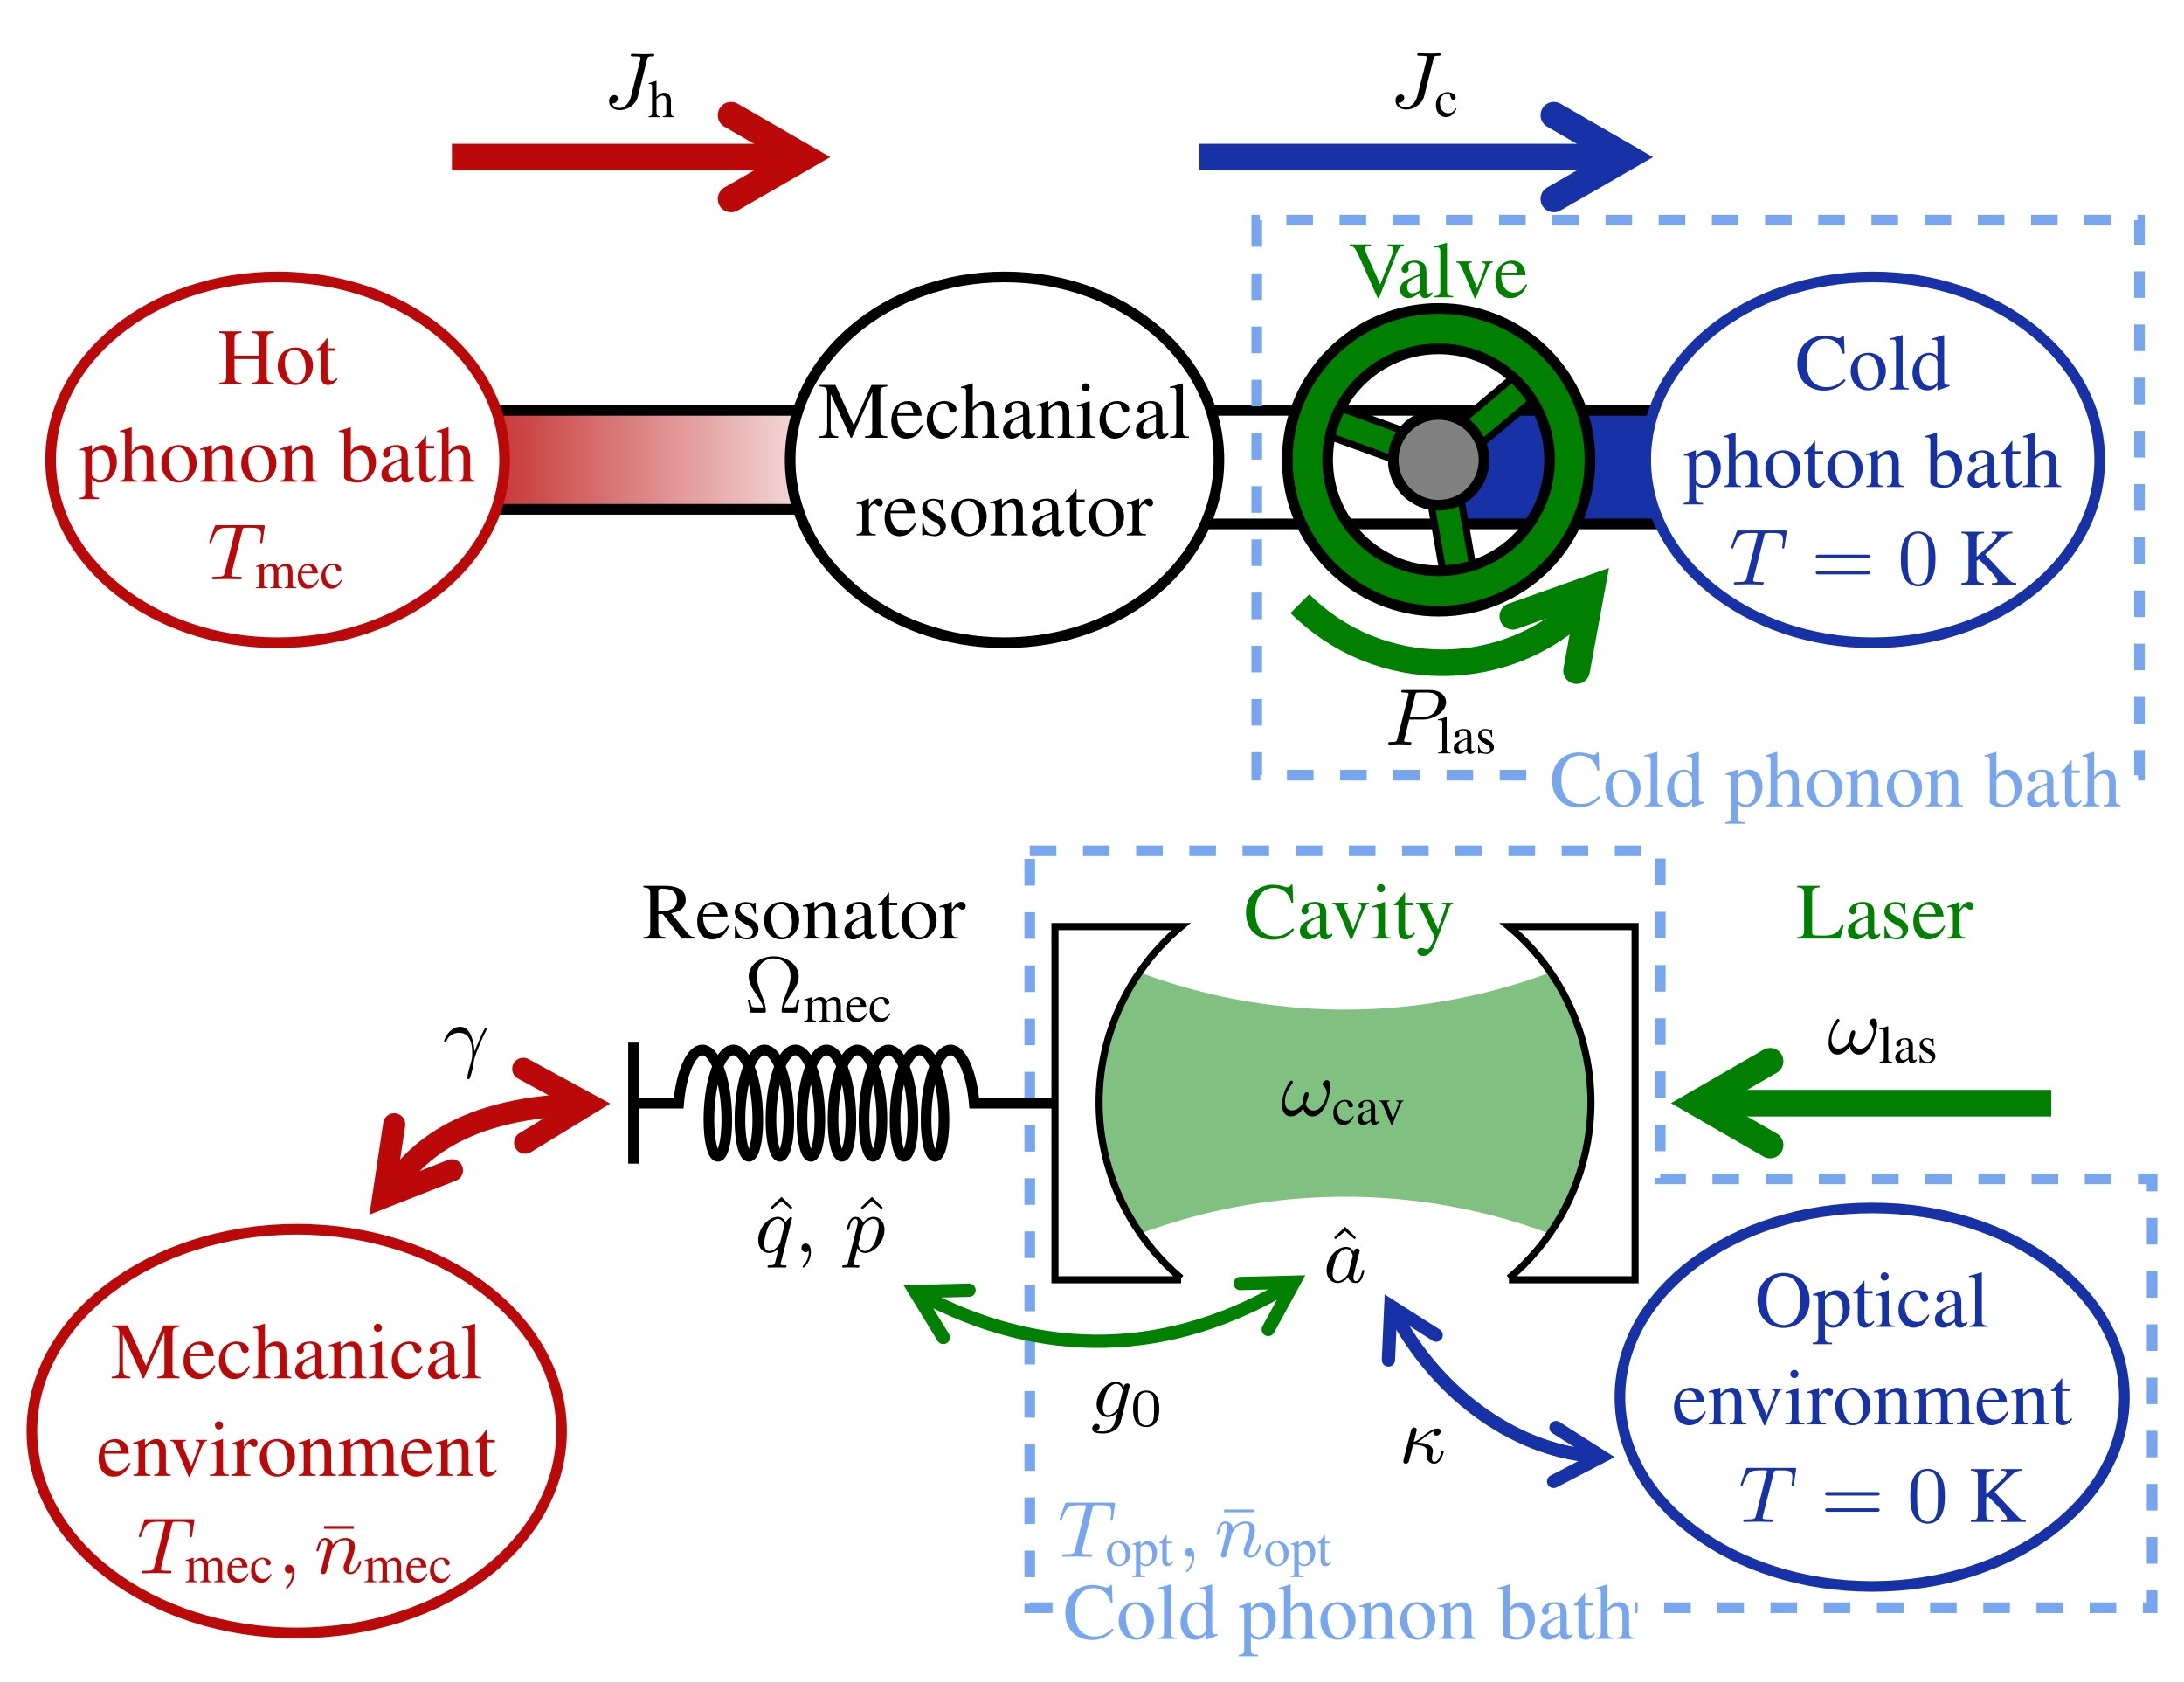 <?xml version="1.0" encoding="UTF-8"?>
<svg xmlns="http://www.w3.org/2000/svg" xmlns:xlink="http://www.w3.org/1999/xlink" width="245.464pt" height="189.078pt" viewBox="0 0 245.464 189.078" version="1.1">
<rect x="0" y="0" width="245.464" height="189.078" fill="#333333" stroke="none"/>
<defs>
<g>
<symbol overflow="visible" id="glyph0-0">
<path style="stroke:none;" d=""/>
</symbol>
<symbol overflow="visible" id="glyph0-1">
<path style="stroke:none;" d="M 6.047 -5.141 L 6.047 -1.078 C 6.047 -0.328 5.938 -0.219 5.234 -0.172 L 5.234 0 L 7.734 0 L 7.734 -0.172 C 7.078 -0.219 6.953 -0.344 6.953 -0.984 L 6.953 -4.953 C 6.953 -5.594 7.078 -5.719 7.734 -5.766 L 7.734 -5.938 L 5.953 -5.938 L 3.969 -1.406 L 1.906 -5.938 L 0.125 -5.938 L 0.125 -5.766 C 0.859 -5.719 0.984 -5.609 0.984 -4.953 L 0.984 -1.312 C 0.984 -0.391 0.859 -0.219 0.109 -0.172 L 0.109 0 L 2.219 0 L 2.219 -0.172 C 1.531 -0.203 1.375 -0.406 1.375 -1.312 L 1.375 -4.938 L 3.625 0 L 3.75 0 Z M 6.047 -5.141 "/>
</symbol>
<symbol overflow="visible" id="glyph0-2">
<path style="stroke:none;" d="M 3.656 -1.469 C 3.234 -0.797 2.844 -0.531 2.266 -0.531 C 1.766 -0.531 1.375 -0.797 1.109 -1.297 C 0.953 -1.641 0.891 -1.938 0.875 -2.484 L 3.625 -2.484 C 3.562 -3.062 3.469 -3.328 3.25 -3.609 C 2.984 -3.938 2.562 -4.125 2.094 -4.125 C 1.656 -4.125 1.234 -3.969 0.891 -3.656 C 0.469 -3.297 0.219 -2.656 0.219 -1.922 C 0.219 -0.688 0.875 0.094 1.906 0.094 C 2.75 0.094 3.422 -0.438 3.797 -1.406 Z M 0.891 -2.766 C 0.984 -3.469 1.297 -3.797 1.844 -3.797 C 2.391 -3.797 2.594 -3.547 2.719 -2.766 Z M 0.891 -2.766 "/>
</symbol>
<symbol overflow="visible" id="glyph0-3">
<path style="stroke:none;" d="M 3.562 -1.406 C 3.141 -0.766 2.812 -0.562 2.312 -0.562 C 1.484 -0.562 0.922 -1.281 0.922 -2.312 C 0.922 -3.234 1.406 -3.859 2.141 -3.859 C 2.453 -3.859 2.578 -3.766 2.656 -3.438 L 2.719 -3.234 C 2.797 -2.984 2.953 -2.828 3.141 -2.828 C 3.375 -2.828 3.562 -3 3.562 -3.203 C 3.562 -3.703 2.938 -4.125 2.188 -4.125 C 1.75 -4.125 1.297 -3.953 0.922 -3.625 C 0.469 -3.234 0.219 -2.625 0.219 -1.906 C 0.219 -0.75 0.938 0.094 1.922 0.094 C 2.328 0.094 2.688 -0.047 3.016 -0.328 C 3.25 -0.547 3.422 -0.797 3.688 -1.312 Z M 3.562 -1.406 "/>
</symbol>
<symbol overflow="visible" id="glyph0-4">
<path style="stroke:none;" d="M 1.406 -3.078 C 1.781 -3.484 2.047 -3.641 2.406 -3.641 C 2.859 -3.641 3.078 -3.312 3.078 -2.688 L 3.078 -0.922 C 3.078 -0.312 2.984 -0.188 2.469 -0.141 L 2.469 0 L 4.375 0 L 4.375 -0.141 C 3.891 -0.219 3.828 -0.297 3.828 -0.922 L 3.828 -2.703 C 3.828 -3.641 3.453 -4.125 2.719 -4.125 C 2.203 -4.125 1.828 -3.906 1.406 -3.375 L 1.406 -6.094 L 1.359 -6.125 C 1.062 -6.016 0.828 -5.953 0.328 -5.797 L 0.094 -5.734 L 0.094 -5.594 C 0.125 -5.594 0.156 -5.594 0.203 -5.594 C 0.578 -5.594 0.656 -5.531 0.656 -5.141 L 0.656 -0.922 C 0.656 -0.281 0.594 -0.203 0.078 -0.141 L 0.078 0 L 2.016 0 L 2.016 -0.141 C 1.5 -0.188 1.406 -0.297 1.406 -0.922 Z M 1.406 -3.078 "/>
</symbol>
<symbol overflow="visible" id="glyph0-5">
<path style="stroke:none;" d="M 3.969 -0.594 C 3.812 -0.469 3.703 -0.422 3.562 -0.422 C 3.359 -0.422 3.297 -0.547 3.297 -0.938 L 3.297 -2.688 C 3.297 -3.156 3.25 -3.422 3.125 -3.625 C 2.922 -3.953 2.531 -4.125 2.016 -4.125 C 1.172 -4.125 0.5 -3.688 0.5 -3.125 C 0.5 -2.922 0.688 -2.734 0.891 -2.734 C 1.109 -2.734 1.297 -2.922 1.297 -3.109 C 1.297 -3.141 1.281 -3.188 1.281 -3.25 C 1.25 -3.344 1.25 -3.406 1.25 -3.469 C 1.25 -3.719 1.531 -3.906 1.891 -3.906 C 2.328 -3.906 2.578 -3.656 2.578 -3.172 L 2.578 -2.625 C 1.188 -2.062 1.047 -1.984 0.656 -1.656 C 0.453 -1.469 0.328 -1.172 0.328 -0.875 C 0.328 -0.312 0.719 0.094 1.281 0.094 C 1.672 0.094 2.031 -0.094 2.578 -0.562 C 2.625 -0.094 2.797 0.094 3.156 0.094 C 3.469 0.094 3.656 -0.016 3.969 -0.359 Z M 2.578 -1.109 C 2.578 -0.828 2.531 -0.75 2.344 -0.641 C 2.125 -0.516 1.875 -0.438 1.688 -0.438 C 1.375 -0.438 1.125 -0.734 1.125 -1.125 L 1.125 -1.156 C 1.125 -1.688 1.484 -2.016 2.578 -2.406 Z M 2.578 -1.109 "/>
</symbol>
<symbol overflow="visible" id="glyph0-6">
<path style="stroke:none;" d="M 0.141 -3.562 C 0.203 -3.594 0.281 -3.609 0.391 -3.609 C 0.641 -3.609 0.719 -3.469 0.719 -3.031 L 0.719 -0.812 C 0.719 -0.297 0.625 -0.172 0.156 -0.141 L 0.156 0 L 2.062 0 L 2.062 -0.141 C 1.609 -0.172 1.469 -0.281 1.469 -0.594 L 1.469 -3.125 C 1.906 -3.531 2.094 -3.625 2.391 -3.625 C 2.828 -3.625 3.047 -3.359 3.047 -2.766 L 3.047 -0.891 C 3.047 -0.328 2.938 -0.172 2.484 -0.141 L 2.484 0 L 4.344 0 L 4.344 -0.141 C 3.906 -0.172 3.797 -0.281 3.797 -0.719 L 3.797 -2.781 C 3.797 -3.625 3.406 -4.125 2.75 -4.125 C 2.328 -4.125 2.047 -3.969 1.438 -3.406 L 1.438 -4.109 L 1.375 -4.125 C 0.938 -3.969 0.641 -3.859 0.141 -3.719 Z M 0.141 -3.562 "/>
</symbol>
<symbol overflow="visible" id="glyph0-7">
<path style="stroke:none;" d="M 1.562 -4.125 L 0.172 -3.625 L 0.172 -3.5 L 0.25 -3.5 C 0.359 -3.531 0.469 -3.531 0.562 -3.531 C 0.766 -3.531 0.859 -3.391 0.859 -3 L 0.859 -0.922 C 0.859 -0.266 0.766 -0.172 0.141 -0.141 L 0.141 0 L 2.266 0 L 2.266 -0.141 C 1.672 -0.172 1.609 -0.266 1.609 -0.922 L 1.609 -4.094 Z M 1.141 -6.125 C 0.906 -6.125 0.703 -5.922 0.703 -5.672 C 0.703 -5.422 0.891 -5.203 1.141 -5.203 C 1.406 -5.203 1.609 -5.406 1.609 -5.672 C 1.609 -5.922 1.406 -6.125 1.141 -6.125 Z M 1.141 -6.125 "/>
</symbol>
<symbol overflow="visible" id="glyph0-8">
<path style="stroke:none;" d="M 0.172 -5.594 L 0.219 -5.594 C 0.328 -5.594 0.438 -5.609 0.5 -5.609 C 0.797 -5.609 0.875 -5.484 0.875 -5.062 L 0.875 -0.781 C 0.875 -0.297 0.75 -0.172 0.188 -0.141 L 0.188 0 L 2.312 0 L 2.312 -0.141 C 1.734 -0.172 1.625 -0.266 1.625 -0.75 L 1.625 -6.109 L 1.594 -6.125 C 1.125 -5.969 0.797 -5.891 0.172 -5.734 Z M 0.172 -5.594 "/>
</symbol>
<symbol overflow="visible" id="glyph0-9">
<path style="stroke:none;" d="M 0.062 -3.5 C 0.188 -3.531 0.266 -3.531 0.375 -3.531 C 0.594 -3.531 0.688 -3.391 0.688 -3 L 0.688 -0.75 C 0.688 -0.312 0.625 -0.234 0.047 -0.141 L 0.047 0 L 2.203 0 L 2.203 -0.141 C 1.594 -0.156 1.438 -0.297 1.438 -0.812 L 1.438 -2.828 C 1.438 -3.109 1.828 -3.562 2.062 -3.562 C 2.109 -3.562 2.203 -3.516 2.297 -3.422 C 2.438 -3.297 2.531 -3.25 2.656 -3.25 C 2.875 -3.25 3 -3.406 3 -3.656 C 3 -3.953 2.812 -4.125 2.516 -4.125 C 2.141 -4.125 1.875 -3.922 1.438 -3.281 L 1.438 -4.109 L 1.391 -4.125 C 0.922 -3.922 0.594 -3.812 0.062 -3.641 Z M 0.062 -3.5 "/>
</symbol>
<symbol overflow="visible" id="glyph0-10">
<path style="stroke:none;" d="M 2.828 -2.812 L 2.797 -4.031 L 2.688 -4.031 L 2.672 -4.016 C 2.594 -3.953 2.578 -3.953 2.547 -3.953 C 2.5 -3.953 2.406 -3.969 2.312 -4.016 C 2.109 -4.078 1.906 -4.109 1.672 -4.109 C 0.969 -4.109 0.453 -3.656 0.453 -3.016 C 0.453 -2.516 0.75 -2.156 1.5 -1.719 L 2.031 -1.422 C 2.344 -1.25 2.5 -1.031 2.5 -0.75 C 2.5 -0.359 2.203 -0.109 1.75 -0.109 C 1.438 -0.109 1.172 -0.219 1 -0.422 C 0.812 -0.641 0.719 -0.859 0.609 -1.359 L 0.469 -1.359 L 0.469 0.031 L 0.578 0.031 C 0.641 -0.047 0.688 -0.078 0.797 -0.078 C 0.875 -0.078 1 -0.047 1.203 0 C 1.453 0.047 1.688 0.094 1.859 0.094 C 2.547 0.094 3.125 -0.438 3.125 -1.062 C 3.125 -1.5 2.906 -1.797 2.375 -2.125 L 1.406 -2.703 C 1.141 -2.844 1.016 -3.062 1.016 -3.312 C 1.016 -3.672 1.297 -3.922 1.703 -3.922 C 2.219 -3.922 2.484 -3.609 2.688 -2.812 Z M 2.828 -2.812 "/>
</symbol>
<symbol overflow="visible" id="glyph0-11">
<path style="stroke:none;" d="M 2.25 -4.125 C 1.078 -4.125 0.266 -3.266 0.266 -2.031 C 0.266 -0.812 1.094 0.094 2.219 0.094 C 3.359 0.094 4.219 -0.859 4.219 -2.094 C 4.219 -3.281 3.391 -4.125 2.25 -4.125 Z M 2.125 -3.875 C 2.875 -3.875 3.406 -3.016 3.406 -1.781 C 3.406 -0.766 3 -0.156 2.328 -0.156 C 1.984 -0.156 1.656 -0.375 1.469 -0.734 C 1.203 -1.203 1.062 -1.828 1.062 -2.469 C 1.062 -3.312 1.484 -3.875 2.125 -3.875 Z M 2.125 -3.875 "/>
</symbol>
<symbol overflow="visible" id="glyph0-12">
<path style="stroke:none;" d="M 2.281 -4.031 L 1.375 -4.031 L 1.375 -5.078 C 1.375 -5.172 1.375 -5.188 1.312 -5.188 C 1.25 -5.109 1.203 -5.031 1.141 -4.938 C 0.797 -4.453 0.406 -4.016 0.266 -3.984 C 0.172 -3.922 0.109 -3.859 0.109 -3.812 C 0.109 -3.781 0.125 -3.766 0.156 -3.75 L 0.625 -3.75 L 0.625 -1.047 C 0.625 -0.297 0.891 0.094 1.422 0.094 C 1.859 0.094 2.203 -0.125 2.5 -0.594 L 2.391 -0.688 C 2.203 -0.469 2.047 -0.375 1.844 -0.375 C 1.516 -0.375 1.375 -0.625 1.375 -1.188 L 1.375 -3.75 L 2.281 -3.75 Z M 2.281 -4.031 "/>
</symbol>
<symbol overflow="visible" id="glyph0-13">
<path style="stroke:none;" d="M 1.875 -3.219 L 1.875 -4.953 C 1.875 -5.609 1.969 -5.703 2.656 -5.766 L 2.656 -5.938 L 0.172 -5.938 L 0.172 -5.766 C 0.859 -5.703 0.953 -5.609 0.953 -4.953 L 0.953 -1.078 C 0.953 -0.328 0.875 -0.219 0.172 -0.172 L 0.172 0 L 2.656 0 L 2.656 -0.172 C 1.984 -0.219 1.875 -0.344 1.875 -0.984 L 1.875 -2.828 L 4.594 -2.828 L 4.594 -1.078 C 4.594 -0.328 4.5 -0.219 3.797 -0.172 L 3.797 0 L 6.297 0 L 6.297 -0.172 C 5.625 -0.219 5.5 -0.344 5.5 -0.984 L 5.5 -4.953 C 5.5 -5.609 5.609 -5.703 6.297 -5.766 L 6.297 -5.938 L 3.797 -5.938 L 3.797 -5.766 C 4.5 -5.703 4.594 -5.609 4.594 -4.953 L 4.594 -3.219 Z M 1.875 -3.219 "/>
</symbol>
<symbol overflow="visible" id="glyph0-14">
<path style="stroke:none;" d="M 0.078 -3.531 C 0.156 -3.531 0.219 -3.531 0.312 -3.531 C 0.609 -3.531 0.672 -3.438 0.672 -3.016 L 0.672 1.172 C 0.672 1.641 0.578 1.734 0.047 1.797 L 0.047 1.953 L 2.219 1.953 L 2.219 1.781 C 1.547 1.781 1.422 1.672 1.422 1.109 L 1.422 -0.297 C 1.734 0 1.953 0.094 2.328 0.094 C 3.391 0.094 4.219 -0.922 4.219 -2.219 C 4.219 -3.328 3.594 -4.125 2.719 -4.125 C 2.219 -4.125 1.828 -3.906 1.422 -3.422 L 1.422 -4.109 L 1.375 -4.125 C 0.891 -3.938 0.578 -3.828 0.078 -3.672 Z M 1.422 -3 C 1.422 -3.266 1.922 -3.594 2.344 -3.594 C 3 -3.594 3.438 -2.906 3.438 -1.859 C 3.438 -0.875 3 -0.203 2.359 -0.203 C 1.938 -0.203 1.422 -0.516 1.422 -0.797 Z M 1.422 -3 "/>
</symbol>
<symbol overflow="visible" id="glyph0-15">
<path style="stroke:none;" d="M 1.375 -6.109 L 1.328 -6.125 C 0.953 -5.984 0.703 -5.922 0.281 -5.797 L 0.031 -5.734 L 0.031 -5.594 C 0.078 -5.594 0.109 -5.594 0.172 -5.594 C 0.531 -5.594 0.625 -5.516 0.625 -5.141 L 0.625 -0.484 C 0.625 -0.203 1.375 0.094 2.094 0.094 C 3.281 0.094 4.203 -0.891 4.203 -2.172 C 4.203 -3.281 3.516 -4.125 2.625 -4.125 C 2.078 -4.125 1.547 -3.797 1.375 -3.359 Z M 1.375 -2.891 C 1.375 -3.234 1.797 -3.562 2.266 -3.562 C 2.953 -3.562 3.406 -2.859 3.406 -1.766 C 3.406 -0.766 2.984 -0.203 2.25 -0.203 C 1.781 -0.203 1.375 -0.406 1.375 -0.625 Z M 1.375 -2.891 "/>
</symbol>
<symbol overflow="visible" id="glyph0-16">
<path style="stroke:none;" d="M 5.562 -4.031 L 5.484 -6.062 L 5.297 -6.062 C 5.234 -5.875 5.094 -5.766 4.922 -5.766 C 4.828 -5.766 4.703 -5.797 4.562 -5.844 C 4.125 -5.984 3.672 -6.062 3.25 -6.062 C 2.516 -6.062 1.781 -5.781 1.219 -5.297 C 0.594 -4.734 0.25 -3.906 0.25 -2.922 C 0.25 -2.078 0.516 -1.312 0.984 -0.797 C 1.516 -0.219 2.344 0.125 3.234 0.125 C 4.25 0.125 5.125 -0.281 5.672 -1.016 L 5.516 -1.172 C 4.859 -0.531 4.266 -0.266 3.516 -0.266 C 2.953 -0.266 2.453 -0.453 2.062 -0.797 C 1.562 -1.234 1.297 -2.031 1.297 -3.031 C 1.297 -4.656 2.125 -5.703 3.422 -5.703 C 3.938 -5.703 4.406 -5.516 4.766 -5.156 C 5.047 -4.875 5.188 -4.625 5.359 -4.031 Z M 5.562 -4.031 "/>
</symbol>
<symbol overflow="visible" id="glyph0-17">
<path style="stroke:none;" d="M 3.078 0.094 L 4.406 -0.375 L 4.406 -0.516 C 4.25 -0.516 4.219 -0.516 4.203 -0.516 C 3.875 -0.516 3.797 -0.609 3.797 -1.016 L 3.797 -6.109 L 3.766 -6.125 C 3.328 -5.969 3.016 -5.891 2.438 -5.734 L 2.438 -5.594 C 2.516 -5.594 2.562 -5.594 2.641 -5.594 C 2.969 -5.594 3.047 -5.5 3.047 -5.141 L 3.047 -3.734 C 2.703 -4.031 2.469 -4.125 2.109 -4.125 C 1.078 -4.125 0.234 -3.109 0.234 -1.844 C 0.234 -0.688 0.922 0.094 1.906 0.094 C 2.406 0.094 2.75 -0.094 3.047 -0.516 L 3.047 0.062 Z M 3.047 -0.922 C 3.047 -0.859 2.984 -0.75 2.891 -0.641 C 2.734 -0.469 2.516 -0.375 2.25 -0.375 C 1.5 -0.375 1.016 -1.094 1.016 -2.203 C 1.016 -3.203 1.453 -3.875 2.141 -3.875 C 2.609 -3.875 3.047 -3.453 3.047 -2.984 Z M 3.047 -0.922 "/>
</symbol>
<symbol overflow="visible" id="glyph0-18">
<path style="stroke:none;" d="M 3.703 -5.766 C 3.812 -5.766 3.906 -5.766 3.938 -5.766 C 4.203 -5.734 4.312 -5.672 4.312 -5.484 C 4.312 -5.297 4.109 -5.016 3.609 -4.562 L 2.031 -3.125 L 2.031 -4.953 C 2.031 -5.609 2.125 -5.719 2.859 -5.766 L 2.859 -5.938 L 0.312 -5.938 L 0.312 -5.766 C 1 -5.719 1.109 -5.594 1.109 -4.953 L 1.109 -1.078 C 1.109 -0.328 1.016 -0.219 0.312 -0.172 L 0.312 0 L 2.828 0 L 2.828 -0.172 C 2.141 -0.219 2.031 -0.328 2.031 -0.984 L 2.031 -2.656 L 2.266 -2.844 L 3.203 -1.906 C 3.891 -1.234 4.375 -0.594 4.375 -0.375 C 4.375 -0.25 4.25 -0.188 4 -0.172 C 3.953 -0.172 3.859 -0.172 3.75 -0.172 L 3.75 0 L 6.484 0 L 6.484 -0.172 C 6.016 -0.172 5.891 -0.266 5.078 -1.141 L 2.984 -3.375 L 4.688 -5.062 C 5.297 -5.656 5.438 -5.719 6.047 -5.766 L 6.047 -5.938 L 3.703 -5.938 Z M 3.703 -5.766 "/>
</symbol>
<symbol overflow="visible" id="glyph0-19">
<path style="stroke:none;" d="M 6.25 -5.938 L 4.406 -5.938 L 4.406 -5.766 C 4.906 -5.734 5.062 -5.641 5.062 -5.391 C 5.062 -5.25 5 -5 4.891 -4.734 L 3.578 -1.438 L 2.219 -4.469 C 1.922 -5.125 1.859 -5.344 1.859 -5.469 C 1.859 -5.641 1.984 -5.734 2.266 -5.75 C 2.312 -5.75 2.406 -5.766 2.531 -5.766 L 2.531 -5.938 L 0.141 -5.938 L 0.141 -5.766 C 0.578 -5.75 0.703 -5.625 1.094 -4.828 L 3.297 0.094 L 3.438 0.094 L 5.422 -4.938 C 5.719 -5.641 5.828 -5.734 6.25 -5.766 Z M 6.25 -5.938 "/>
</symbol>
<symbol overflow="visible" id="glyph0-20">
<path style="stroke:none;" d="M 4.281 -4.031 L 3.031 -4.031 L 3.031 -3.906 C 3.312 -3.875 3.453 -3.781 3.453 -3.609 C 3.453 -3.531 3.438 -3.438 3.406 -3.344 L 2.516 -1.016 L 1.594 -3.312 C 1.547 -3.438 1.516 -3.562 1.516 -3.656 C 1.516 -3.812 1.609 -3.875 1.922 -3.906 L 1.922 -4.031 L 0.172 -4.031 L 0.172 -3.906 C 0.516 -3.891 0.578 -3.797 0.984 -2.875 L 2.062 -0.297 C 2.078 -0.234 2.109 -0.172 2.141 -0.109 C 2.188 0.047 2.25 0.125 2.297 0.125 C 2.344 0.125 2.406 0.016 2.547 -0.328 L 3.688 -3.203 C 3.953 -3.812 4.016 -3.875 4.281 -3.906 Z M 4.281 -4.031 "/>
</symbol>
<symbol overflow="visible" id="glyph0-21">
<path style="stroke:none;" d="M 5.141 -1.562 C 4.984 -1.219 4.859 -1.016 4.734 -0.859 C 4.406 -0.516 3.922 -0.344 3.172 -0.344 L 2.578 -0.344 C 1.922 -0.344 1.797 -0.406 1.797 -0.719 L 1.797 -4.953 C 1.797 -5.594 1.922 -5.719 2.641 -5.766 L 2.641 -5.938 L 0.109 -5.938 L 0.109 -5.766 C 0.766 -5.719 0.891 -5.594 0.891 -4.953 L 0.891 -0.984 C 0.891 -0.344 0.766 -0.219 0.109 -0.172 L 0.109 0 L 4.938 0 L 5.359 -1.562 Z M 5.141 -1.562 "/>
</symbol>
<symbol overflow="visible" id="glyph0-22">
<path style="stroke:none;" d="M 4.266 -4.031 L 3.047 -4.031 L 3.047 -3.906 C 3.344 -3.906 3.484 -3.828 3.484 -3.672 C 3.484 -3.641 3.469 -3.594 3.438 -3.531 L 2.578 -1.047 L 1.547 -3.312 C 1.484 -3.438 1.453 -3.562 1.453 -3.656 C 1.453 -3.828 1.594 -3.891 1.969 -3.906 L 1.969 -4.031 L 0.125 -4.031 L 0.125 -3.906 C 0.359 -3.875 0.516 -3.781 0.578 -3.625 L 1.609 -1.422 L 1.625 -1.344 L 1.766 -1.078 C 2.016 -0.625 2.156 -0.312 2.156 -0.172 C 2.156 -0.031 1.953 0.531 1.797 0.797 C 1.672 1.031 1.484 1.203 1.359 1.203 C 1.297 1.203 1.219 1.188 1.125 1.141 C 0.953 1.078 0.812 1.047 0.656 1.047 C 0.453 1.047 0.266 1.219 0.266 1.438 C 0.266 1.734 0.562 1.953 0.938 1.953 C 1.531 1.953 1.969 1.453 2.453 0.156 L 3.828 -3.5 C 3.953 -3.781 4.047 -3.875 4.266 -3.906 Z M 4.266 -4.031 "/>
</symbol>
<symbol overflow="visible" id="glyph0-23">
<path style="stroke:none;" d="M 5.906 -0.172 C 5.562 -0.203 5.391 -0.281 5.125 -0.594 L 3.281 -2.859 C 3.891 -2.984 4.156 -3.078 4.453 -3.328 C 4.734 -3.562 4.906 -3.938 4.906 -4.359 C 4.906 -4.75 4.797 -5.078 4.562 -5.344 C 4.219 -5.703 3.469 -5.938 2.625 -5.938 L 0.156 -5.938 L 0.156 -5.766 C 0.828 -5.688 0.922 -5.594 0.922 -4.953 L 0.922 -1.078 C 0.922 -0.328 0.828 -0.219 0.156 -0.172 L 0.156 0 L 2.641 0 L 2.641 -0.172 C 1.953 -0.219 1.828 -0.328 1.828 -0.984 L 1.828 -2.75 L 2.328 -2.766 L 4.469 0 L 5.906 0 Z M 1.828 -5.281 C 1.828 -5.531 1.922 -5.609 2.281 -5.609 C 3.406 -5.609 3.922 -5.219 3.922 -4.375 C 3.922 -3.922 3.734 -3.547 3.422 -3.375 C 3 -3.141 2.688 -3.094 1.828 -3.078 Z M 1.828 -5.281 "/>
</symbol>
<symbol overflow="visible" id="glyph0-24">
<path style="stroke:none;" d="M 3.234 -6.062 C 1.531 -6.062 0.312 -4.766 0.312 -2.969 C 0.312 -2.125 0.594 -1.312 1.078 -0.797 C 1.594 -0.219 2.391 0.125 3.188 0.125 C 4.953 0.125 6.172 -1.125 6.172 -2.938 C 6.172 -3.828 5.906 -4.578 5.422 -5.125 C 4.859 -5.734 4.094 -6.062 3.234 -6.062 Z M 3.234 -5.734 C 3.656 -5.734 4.062 -5.578 4.391 -5.297 C 4.875 -4.859 5.141 -4.016 5.141 -2.938 C 5.141 -2.406 5.031 -1.797 4.859 -1.328 C 4.766 -1.109 4.625 -0.875 4.406 -0.672 C 4.094 -0.359 3.688 -0.203 3.219 -0.203 C 2.812 -0.203 2.406 -0.359 2.094 -0.641 C 1.625 -1.047 1.328 -1.953 1.328 -2.953 C 1.328 -3.859 1.578 -4.734 1.953 -5.156 C 2.312 -5.547 2.75 -5.734 3.234 -5.734 Z M 3.234 -5.734 "/>
</symbol>
<symbol overflow="visible" id="glyph0-25">
<path style="stroke:none;" d="M 0.172 -3.562 C 0.281 -3.594 0.359 -3.609 0.453 -3.609 C 0.688 -3.609 0.766 -3.469 0.766 -3.031 L 0.766 -0.766 C 0.766 -0.281 0.641 -0.141 0.141 -0.141 L 0.141 0 L 2.141 0 L 2.141 -0.141 C 1.656 -0.156 1.531 -0.25 1.531 -0.594 L 1.531 -3.125 C 1.531 -3.141 1.594 -3.234 1.656 -3.297 C 1.891 -3.5 2.266 -3.656 2.578 -3.656 C 2.984 -3.656 3.172 -3.344 3.172 -2.719 L 3.172 -0.766 C 3.172 -0.266 3.078 -0.172 2.562 -0.141 L 2.562 0 L 4.578 0 L 4.578 -0.141 C 4.062 -0.141 3.922 -0.297 3.922 -0.859 L 3.922 -3.109 C 4.203 -3.5 4.5 -3.656 4.906 -3.656 C 5.422 -3.656 5.578 -3.422 5.578 -2.672 L 5.578 -0.781 C 5.578 -0.266 5.5 -0.203 4.984 -0.141 L 4.984 0 L 6.953 0 L 6.953 -0.141 L 6.719 -0.156 C 6.453 -0.172 6.328 -0.328 6.328 -0.688 L 6.328 -2.531 C 6.328 -3.594 5.984 -4.125 5.297 -4.125 C 4.766 -4.125 4.312 -3.891 3.828 -3.375 C 3.672 -3.891 3.359 -4.125 2.875 -4.125 C 2.484 -4.125 2.234 -4 1.484 -3.438 L 1.484 -4.109 L 1.422 -4.125 C 0.969 -3.953 0.656 -3.859 0.172 -3.719 Z M 0.172 -3.562 "/>
</symbol>
<symbol overflow="visible" id="glyph1-0">
<path style="stroke:none;" d=""/>
</symbol>
<symbol overflow="visible" id="glyph1-1">
<path style="stroke:none;" d="M 3.938 -5.469 C 3.984 -5.656 4.016 -5.75 4.156 -5.781 C 4.234 -5.797 4.516 -5.797 4.703 -5.797 C 5.734 -5.797 6.047 -5.734 6.047 -5.031 C 6.047 -4.922 6.047 -4.781 5.969 -4.25 L 5.953 -4.172 C 5.953 -4.109 5.984 -4.047 6.078 -4.047 C 6.188 -4.047 6.203 -4.141 6.219 -4.266 L 6.453 -5.828 C 6.469 -5.859 6.469 -5.922 6.469 -5.953 C 6.469 -6.078 6.391 -6.078 6.219 -6.078 L 1.109 -6.078 C 0.891 -6.078 0.891 -6.062 0.828 -5.891 L 0.266 -4.312 C 0.234 -4.203 0.234 -4.172 0.234 -4.172 C 0.234 -4.125 0.266 -4.047 0.344 -4.047 C 0.453 -4.047 0.469 -4.109 0.516 -4.266 C 1.016 -5.672 1.297 -5.797 2.594 -5.797 L 2.938 -5.797 C 3.188 -5.797 3.188 -5.766 3.188 -5.688 C 3.188 -5.641 3.172 -5.578 3.156 -5.5 L 1.953 -0.703 C 1.875 -0.391 1.844 -0.281 0.891 -0.281 C 0.609 -0.281 0.531 -0.281 0.531 -0.109 C 0.531 0 0.641 0 0.688 0 C 0.922 0 1.172 -0.016 1.422 -0.016 C 1.672 -0.016 1.922 -0.031 2.172 -0.031 C 2.578 -0.031 2.594 -0.031 2.922 -0.016 C 3.047 -0.016 3.625 0 3.703 0 C 3.781 0 3.891 0 3.891 -0.156 C 3.891 -0.281 3.812 -0.281 3.594 -0.281 C 3.359 -0.281 3.25 -0.281 3.016 -0.297 C 2.812 -0.328 2.703 -0.328 2.703 -0.484 C 2.703 -0.531 2.719 -0.594 2.734 -0.656 Z M 3.938 -5.469 "/>
</symbol>
<symbol overflow="visible" id="glyph1-2">
<path style="stroke:none;" d="M 2.766 -2.812 L 4.266 -2.812 C 5.719 -2.812 6.906 -3.812 6.906 -4.766 C 6.906 -5.469 6.266 -6.125 5.094 -6.125 L 2.141 -6.125 C 1.969 -6.125 1.859 -6.125 1.859 -5.969 C 1.859 -5.844 1.953 -5.844 2.141 -5.844 C 2.172 -5.844 2.328 -5.844 2.469 -5.828 C 2.625 -5.812 2.688 -5.797 2.688 -5.688 C 2.688 -5.656 2.688 -5.609 2.656 -5.516 L 1.438 -0.688 C 1.359 -0.359 1.344 -0.281 0.672 -0.281 C 0.5 -0.281 0.406 -0.281 0.406 -0.109 C 0.406 -0.016 0.469 0 0.531 0 C 0.703 0 0.938 -0.016 1.109 -0.016 C 1.375 -0.031 1.391 -0.031 1.672 -0.031 C 1.969 -0.031 1.984 -0.031 2.25 -0.016 C 2.438 -0.016 2.656 0 2.828 0 C 2.891 0 3.016 0 3.016 -0.156 C 3.016 -0.281 2.922 -0.281 2.734 -0.281 C 2.703 -0.281 2.531 -0.281 2.391 -0.297 C 2.203 -0.328 2.188 -0.359 2.188 -0.438 C 2.188 -0.469 2.188 -0.484 2.234 -0.641 Z M 3.422 -5.5 C 3.5 -5.828 3.516 -5.844 3.891 -5.844 L 4.797 -5.844 C 5.5 -5.844 6.047 -5.625 6.047 -4.984 C 6.047 -4.797 5.953 -3.953 5.484 -3.516 C 5.297 -3.344 4.875 -3.062 4.109 -3.062 L 2.812 -3.062 Z M 3.422 -5.5 "/>
</symbol>
<symbol overflow="visible" id="glyph1-3">
<path style="stroke:none;" d="M 4.953 -5.469 C 5.016 -5.781 5.047 -5.844 5.547 -5.844 C 5.656 -5.844 5.766 -5.844 5.766 -6.016 C 5.766 -6.016 5.766 -6.125 5.625 -6.125 C 5.562 -6.125 5.203 -6.109 5.141 -6.109 C 5.078 -6.094 4.797 -6.094 4.625 -6.094 C 4.406 -6.094 4.172 -6.109 3.953 -6.109 C 3.734 -6.109 3.531 -6.125 3.312 -6.125 C 3.25 -6.125 3.125 -6.125 3.125 -5.969 C 3.125 -5.844 3.219 -5.844 3.438 -5.844 C 3.484 -5.844 3.719 -5.844 3.953 -5.828 C 4.156 -5.797 4.219 -5.781 4.219 -5.656 C 4.219 -5.594 4.203 -5.531 4.203 -5.484 L 3.141 -1.312 C 2.938 -0.5 2.328 -0.031 1.859 -0.031 C 1.562 -0.031 1.125 -0.156 1 -0.562 C 1.016 -0.547 1.031 -0.547 1.094 -0.547 C 1.453 -0.547 1.672 -0.859 1.672 -1.125 C 1.672 -1.359 1.5 -1.5 1.281 -1.5 C 1.078 -1.5 0.688 -1.359 0.688 -0.797 C 0.688 -0.203 1.188 0.203 1.891 0.203 C 2.75 0.203 3.672 -0.391 3.906 -1.281 Z M 4.953 -5.469 "/>
</symbol>
<symbol overflow="visible" id="glyph1-4">
<path style="stroke:none;" d="M 5.578 -3.312 C 5.578 -3.578 5.484 -3.969 5.172 -3.969 C 4.938 -3.969 4.703 -3.734 4.703 -3.516 C 4.703 -3.375 4.75 -3.359 4.828 -3.281 C 4.938 -3.172 5.156 -2.938 5.156 -2.5 C 5.156 -1.953 4.578 -0.562 3.672 -0.562 C 3.172 -0.562 2.875 -0.922 2.797 -1.297 C 2.797 -1.422 3.109 -2.062 3.109 -2.391 C 3.109 -2.516 3.047 -2.625 2.906 -2.625 C 2.828 -2.625 2.75 -2.578 2.703 -2.516 C 2.531 -2.312 2.453 -1.578 2.453 -1.359 C 2.156 -0.938 1.781 -0.578 1.234 -0.578 C 0.656 -0.578 0.453 -1.062 0.453 -1.578 C 0.453 -2.266 0.719 -2.859 1.297 -3.609 C 1.344 -3.688 1.344 -3.719 1.344 -3.766 C 1.344 -3.844 1.266 -3.922 1.188 -3.922 C 1.094 -3.922 1.016 -3.844 0.984 -3.781 C 0.484 -3.078 0.125 -2.094 0.125 -1.234 C 0.125 -0.531 0.375 0.094 1.156 0.094 C 1.719 0.094 2.234 -0.391 2.5 -0.797 C 2.625 -0.438 2.828 0.094 3.547 0.094 C 4.25 0.094 4.703 -0.469 5.047 -1.172 C 5.203 -1.531 5.312 -1.906 5.406 -2.281 C 5.5 -2.672 5.578 -3.047 5.578 -3.312 Z M 5.578 -3.312 "/>
</symbol>
<symbol overflow="visible" id="glyph1-5">
<path style="stroke:none;" d="M 3.422 -3.406 C 3.25 -3.734 2.984 -3.969 2.578 -3.969 C 1.531 -3.969 0.375 -2.719 0.375 -1.359 C 0.375 -0.375 1 0.094 1.609 0.094 C 2.188 0.094 2.656 -0.391 2.812 -0.562 C 2.906 -0.062 3.359 0.094 3.641 0.094 C 3.906 0.094 4.125 -0.016 4.328 -0.391 C 4.484 -0.688 4.609 -1.25 4.609 -1.281 C 4.609 -1.328 4.578 -1.391 4.5 -1.391 C 4.391 -1.391 4.375 -1.344 4.344 -1.172 C 4.141 -0.391 3.953 -0.125 3.672 -0.125 C 3.438 -0.125 3.391 -0.344 3.391 -0.531 C 3.391 -0.703 3.438 -0.891 3.516 -1.203 L 3.734 -2.125 C 3.797 -2.344 3.969 -3.016 4 -3.156 C 4.031 -3.281 4.094 -3.5 4.094 -3.531 C 4.094 -3.672 3.969 -3.781 3.812 -3.781 C 3.688 -3.781 3.469 -3.719 3.422 -3.406 Z M 2.844 -1.094 C 2.797 -0.922 2.797 -0.922 2.656 -0.75 C 2.328 -0.359 1.969 -0.125 1.625 -0.125 C 1.188 -0.125 1.047 -0.578 1.047 -0.969 C 1.047 -1.406 1.297 -2.438 1.516 -2.875 C 1.797 -3.406 2.219 -3.734 2.578 -3.734 C 3.172 -3.734 3.312 -3.016 3.312 -2.953 C 3.312 -2.922 3.297 -2.859 3.281 -2.828 Z M 2.844 -1.094 "/>
</symbol>
<symbol overflow="visible" id="glyph1-6">
<path style="stroke:none;" d="M 4.141 -3.656 C 4.172 -3.781 4.172 -3.797 4.172 -3.844 C 4.172 -3.953 4.078 -3.969 4.062 -3.969 C 3.969 -3.969 3.625 -3.656 3.453 -3.344 C 3.312 -3.672 3.031 -3.969 2.578 -3.969 C 1.531 -3.969 0.375 -2.719 0.375 -1.359 C 0.375 -0.375 1 0.094 1.609 0.094 C 1.984 0.094 2.344 -0.094 2.672 -0.406 L 2.328 0.969 C 2.219 1.422 2.203 1.453 1.641 1.469 C 1.531 1.469 1.422 1.469 1.422 1.625 C 1.422 1.641 1.422 1.734 1.547 1.734 C 1.75 1.734 2.266 1.719 2.453 1.719 C 2.75 1.719 2.766 1.719 2.922 1.719 C 3.031 1.734 3.281 1.734 3.391 1.734 C 3.438 1.734 3.562 1.734 3.562 1.578 C 3.562 1.469 3.469 1.469 3.312 1.469 C 2.891 1.469 2.891 1.406 2.891 1.312 C 2.891 1.312 2.891 1.25 2.938 1.125 Z M 2.844 -1.094 C 2.797 -0.922 2.797 -0.922 2.656 -0.75 C 2.328 -0.359 1.969 -0.125 1.625 -0.125 C 1.188 -0.125 1.047 -0.578 1.047 -0.969 C 1.047 -1.406 1.297 -2.438 1.516 -2.875 C 1.797 -3.406 2.219 -3.734 2.578 -3.734 C 3.172 -3.734 3.312 -3.016 3.312 -2.953 C 3.312 -2.922 3.297 -2.859 3.281 -2.828 Z M 2.844 -1.094 "/>
</symbol>
<symbol overflow="visible" id="glyph1-7">
<path style="stroke:none;" d="M 1.625 -0.141 C 1.625 0.156 1.625 0.891 0.969 1.531 C 0.922 1.578 0.922 1.594 0.922 1.625 C 0.922 1.688 0.984 1.734 1.031 1.734 C 1.125 1.734 1.859 1.031 1.859 -0.016 C 1.859 -0.578 1.656 -0.969 1.281 -0.969 C 0.969 -0.969 0.797 -0.734 0.797 -0.484 C 0.797 -0.234 0.969 0 1.281 0 C 1.406 0 1.547 -0.047 1.625 -0.141 Z M 1.625 -0.141 "/>
</symbol>
<symbol overflow="visible" id="glyph1-8">
<path style="stroke:none;" d="M 0.406 1.125 C 0.344 1.375 0.328 1.469 -0.047 1.469 C -0.156 1.469 -0.266 1.469 -0.266 1.625 C -0.266 1.656 -0.234 1.734 -0.141 1.734 L 0.234 1.719 C 0.297 1.719 0.5 1.719 0.625 1.719 C 0.781 1.719 0.938 1.719 1.078 1.719 C 1.234 1.719 1.375 1.734 1.516 1.734 C 1.562 1.734 1.688 1.734 1.688 1.578 C 1.688 1.469 1.594 1.469 1.438 1.469 C 1.016 1.469 1.016 1.406 1.016 1.312 C 1.016 1.266 1.078 1.016 1.125 0.875 L 1.453 -0.453 C 1.547 -0.266 1.797 0.094 2.312 0.094 C 3.359 0.094 4.5 -1.172 4.5 -2.516 C 4.5 -3.422 3.938 -3.969 3.266 -3.969 C 3.078 -3.969 2.625 -3.922 2.078 -3.312 C 1.953 -3.812 1.531 -3.969 1.234 -3.969 C 0.859 -3.969 0.656 -3.688 0.531 -3.438 C 0.391 -3.125 0.266 -2.625 0.266 -2.578 C 0.266 -2.5 0.328 -2.469 0.391 -2.469 C 0.484 -2.469 0.5 -2.516 0.547 -2.703 C 0.719 -3.406 0.906 -3.734 1.203 -3.734 C 1.484 -3.734 1.484 -3.453 1.484 -3.312 C 1.484 -3.25 1.469 -3.109 1.453 -3.047 Z M 2.031 -2.766 C 2.078 -2.938 2.078 -2.953 2.203 -3.094 C 2.438 -3.406 2.844 -3.734 3.25 -3.734 C 3.672 -3.734 3.844 -3.312 3.844 -2.891 C 3.844 -2.5 3.594 -1.375 3.312 -0.906 C 3 -0.391 2.625 -0.125 2.297 -0.125 C 1.719 -0.125 1.562 -0.828 1.562 -0.891 C 1.562 -0.953 1.594 -1 1.594 -1.047 Z M 2.031 -2.766 "/>
</symbol>
<symbol overflow="visible" id="glyph1-9">
<path style="stroke:none;" d="M 1.688 -1.406 C 1.797 -1.828 1.969 -2.484 1.969 -2.562 C 1.984 -2.609 2.219 -3.047 2.531 -3.359 C 2.797 -3.594 3.141 -3.734 3.484 -3.734 C 3.969 -3.734 3.969 -3.266 3.969 -3.109 C 3.969 -2.562 3.547 -1.469 3.453 -1.188 C 3.344 -0.922 3.312 -0.828 3.312 -0.656 C 3.312 -0.172 3.672 0.094 4.078 0.094 C 4.938 0.094 5.297 -1.188 5.297 -1.281 C 5.297 -1.328 5.266 -1.391 5.172 -1.391 C 5.078 -1.391 5.062 -1.344 5.031 -1.234 C 4.812 -0.469 4.438 -0.125 4.109 -0.125 C 4.047 -0.125 3.891 -0.125 3.891 -0.406 C 3.891 -0.641 3.969 -0.875 4.047 -1.062 C 4.219 -1.531 4.578 -2.469 4.578 -2.984 C 4.578 -3.781 3.984 -3.969 3.516 -3.969 C 2.688 -3.969 2.25 -3.375 2.094 -3.188 C 2.047 -3.672 1.672 -3.969 1.234 -3.969 C 0.859 -3.969 0.656 -3.688 0.531 -3.438 C 0.391 -3.125 0.266 -2.625 0.266 -2.578 C 0.266 -2.5 0.328 -2.469 0.391 -2.469 C 0.484 -2.469 0.5 -2.516 0.547 -2.703 C 0.719 -3.406 0.906 -3.734 1.203 -3.734 C 1.484 -3.734 1.484 -3.453 1.484 -3.312 C 1.484 -3.125 1.406 -2.859 1.359 -2.625 C 1.297 -2.391 1.203 -2 1.172 -1.891 L 0.812 -0.422 C 0.75 -0.203 0.75 -0.188 0.75 -0.156 C 0.75 -0.047 0.828 0.094 1.016 0.094 C 1.141 0.094 1.281 0.016 1.344 -0.094 C 1.375 -0.141 1.438 -0.438 1.484 -0.609 Z M 1.688 -1.406 "/>
</symbol>
<symbol overflow="visible" id="glyph1-10">
<path style="stroke:none;" d="M 4.375 -3.531 C 4.375 -3.672 4.25 -3.781 4.094 -3.781 C 3.938 -3.781 3.75 -3.672 3.703 -3.422 C 3.5 -3.766 3.219 -3.969 2.859 -3.969 C 1.766 -3.969 0.656 -2.688 0.656 -1.438 C 0.656 -0.594 1.188 0 1.906 0 C 2.312 0 2.672 -0.219 2.969 -0.5 C 2.859 0 2.703 0.594 2.641 0.766 C 2.594 0.859 2.266 1.609 1.359 1.609 C 1.188 1.609 0.891 1.609 0.672 1.547 C 0.844 1.469 1 1.281 1 1.078 C 1 0.891 0.844 0.766 0.656 0.766 C 0.453 0.766 0.156 0.922 0.156 1.297 C 0.156 1.734 0.656 1.844 1.375 1.844 C 2.531 1.844 3.203 1.172 3.344 0.594 Z M 3.141 -1.172 C 3.109 -1 3.094 -0.984 2.953 -0.812 C 2.5 -0.297 2.109 -0.219 1.938 -0.219 C 1.5 -0.219 1.344 -0.656 1.344 -1.062 C 1.344 -1.406 1.547 -2.406 1.828 -2.938 C 2.047 -3.359 2.453 -3.734 2.859 -3.734 C 3.438 -3.734 3.594 -3.062 3.594 -2.984 C 3.594 -2.953 3.562 -2.891 3.562 -2.844 Z M 3.141 -1.172 "/>
</symbol>
<symbol overflow="visible" id="glyph1-11">
<path style="stroke:none;" d="M 2.016 -3.703 C 2.016 -3.844 1.891 -3.969 1.734 -3.969 C 1.438 -3.969 1.375 -3.703 1.359 -3.609 L 0.516 -0.312 C 0.516 -0.266 0.5 -0.219 0.5 -0.156 C 0.5 -0.047 0.578 0.094 0.766 0.094 C 0.891 0.094 1.031 0.016 1.094 -0.094 C 1.172 -0.219 1.531 -1.766 1.594 -2.047 C 1.922 -2.047 2.266 -2.016 2.578 -1.922 C 3.109 -1.75 3.172 -1.5 3.172 -1.297 C 3.172 -1.219 3.172 -1.203 3.141 -1.094 C 3.125 -1.016 3.109 -0.891 3.109 -0.812 C 3.109 -0.281 3.484 0.094 3.969 0.094 C 4.312 0.094 4.531 -0.109 4.688 -0.375 C 4.922 -0.703 5.047 -1.25 5.047 -1.281 C 5.047 -1.328 5.016 -1.391 4.922 -1.391 C 4.828 -1.391 4.812 -1.344 4.766 -1.188 C 4.641 -0.719 4.422 -0.125 4 -0.125 C 3.734 -0.125 3.719 -0.359 3.719 -0.562 C 3.719 -0.781 3.781 -1.016 3.781 -1.031 C 3.797 -1.094 3.828 -1.203 3.828 -1.328 C 3.828 -1.859 3.344 -2.047 3.188 -2.094 C 3.078 -2.141 2.812 -2.219 2.078 -2.281 C 2.328 -2.406 2.531 -2.578 2.922 -2.891 C 3.312 -3.203 3.594 -3.422 3.906 -3.547 C 3.906 -3.547 3.875 -3.438 3.875 -3.375 C 3.875 -3.234 3.969 -3.062 4.219 -3.062 C 4.516 -3.062 4.703 -3.328 4.703 -3.547 C 4.703 -3.578 4.703 -3.859 4.344 -3.859 C 3.781 -3.859 3.25 -3.422 2.812 -3.078 C 2.281 -2.656 2.062 -2.469 1.672 -2.344 Z M 2.016 -3.703 "/>
</symbol>
<symbol overflow="visible" id="glyph1-12">
<path style="stroke:none;" d="M 3.562 -1.188 C 3.547 -1.844 3.406 -2.484 3.141 -3.078 C 2.844 -3.719 2.422 -3.969 1.953 -3.969 C 0.812 -3.969 0.156 -2.625 0.156 -2.328 C 0.156 -2.234 0.266 -2.234 0.281 -2.234 C 0.359 -2.234 0.391 -2.25 0.406 -2.328 C 0.703 -3.156 1.531 -3.297 1.828 -3.297 C 3.281 -3.297 3.312 -1.578 3.312 -1 C 3.312 -0.469 3.281 -0.344 3.234 -0.219 C 3 0.578 2.766 1.5 2.766 1.734 C 2.766 1.797 2.766 1.938 2.891 1.938 C 2.953 1.938 3.031 1.938 3.188 1.391 C 3.422 0.562 3.484 0.078 3.531 -0.281 C 3.547 -0.391 4.016 -1.844 4.828 -3.438 C 4.984 -3.734 4.984 -3.75 4.984 -3.766 C 4.984 -3.828 4.938 -3.859 4.859 -3.859 C 4.844 -3.859 4.781 -3.859 4.75 -3.812 C 4.531 -3.438 4.328 -2.984 4.141 -2.562 C 4.094 -2.469 3.844 -1.906 3.562 -1.188 Z M 3.562 -1.188 "/>
</symbol>
<symbol overflow="visible" id="glyph2-0">
<path style="stroke:none;" d=""/>
</symbol>
<symbol overflow="visible" id="glyph2-1">
<path style="stroke:none;" d="M 0.109 -2.375 C 0.188 -2.406 0.234 -2.406 0.312 -2.406 C 0.453 -2.406 0.516 -2.312 0.516 -2.016 L 0.516 -0.516 C 0.516 -0.188 0.438 -0.094 0.094 -0.094 L 0.094 0 L 1.422 0 L 1.422 -0.094 C 1.109 -0.109 1.016 -0.172 1.016 -0.406 L 1.016 -2.094 C 1.016 -2.094 1.062 -2.156 1.109 -2.203 C 1.25 -2.344 1.516 -2.438 1.719 -2.438 C 1.984 -2.438 2.125 -2.234 2.125 -1.812 L 2.125 -0.516 C 2.125 -0.172 2.047 -0.109 1.719 -0.094 L 1.719 0 L 3.047 0 L 3.047 -0.094 C 2.703 -0.094 2.625 -0.203 2.625 -0.562 L 2.625 -2.078 C 2.797 -2.328 3 -2.438 3.266 -2.438 C 3.609 -2.438 3.719 -2.281 3.719 -1.781 L 3.719 -0.516 C 3.719 -0.172 3.672 -0.125 3.328 -0.094 L 3.328 0 L 4.641 0 L 4.641 -0.094 L 4.484 -0.109 C 4.297 -0.109 4.219 -0.219 4.219 -0.453 L 4.219 -1.688 C 4.219 -2.391 3.984 -2.75 3.531 -2.75 C 3.188 -2.75 2.875 -2.594 2.562 -2.25 C 2.453 -2.594 2.25 -2.75 1.922 -2.75 C 1.656 -2.75 1.484 -2.672 1 -2.297 L 1 -2.734 L 0.953 -2.75 C 0.641 -2.641 0.438 -2.578 0.109 -2.484 Z M 0.109 -2.375 "/>
</symbol>
<symbol overflow="visible" id="glyph2-2">
<path style="stroke:none;" d="M 2.438 -0.984 C 2.156 -0.531 1.891 -0.359 1.516 -0.359 C 1.172 -0.359 0.922 -0.531 0.734 -0.875 C 0.641 -1.094 0.594 -1.297 0.578 -1.656 L 2.422 -1.656 C 2.375 -2.047 2.312 -2.219 2.172 -2.406 C 1.984 -2.625 1.719 -2.75 1.406 -2.75 C 1.094 -2.75 0.812 -2.641 0.594 -2.438 C 0.312 -2.203 0.156 -1.766 0.156 -1.281 C 0.156 -0.453 0.578 0.062 1.266 0.062 C 1.844 0.062 2.281 -0.297 2.531 -0.938 Z M 0.594 -1.844 C 0.656 -2.312 0.859 -2.531 1.234 -2.531 C 1.594 -2.531 1.734 -2.375 1.812 -1.844 Z M 0.594 -1.844 "/>
</symbol>
<symbol overflow="visible" id="glyph2-3">
<path style="stroke:none;" d="M 2.375 -0.938 C 2.094 -0.516 1.875 -0.375 1.531 -0.375 C 1 -0.375 0.609 -0.844 0.609 -1.531 C 0.609 -2.156 0.938 -2.578 1.422 -2.578 C 1.641 -2.578 1.719 -2.516 1.781 -2.297 L 1.812 -2.156 C 1.859 -2 1.969 -1.891 2.094 -1.891 C 2.25 -1.891 2.375 -2 2.375 -2.141 C 2.375 -2.469 1.969 -2.75 1.453 -2.75 C 1.172 -2.75 0.859 -2.641 0.609 -2.422 C 0.312 -2.156 0.156 -1.75 0.156 -1.281 C 0.156 -0.5 0.625 0.062 1.281 0.062 C 1.562 0.062 1.797 -0.031 2.016 -0.219 C 2.172 -0.359 2.281 -0.531 2.469 -0.875 Z M 2.375 -0.938 "/>
</symbol>
<symbol overflow="visible" id="glyph2-4">
<path style="stroke:none;" d="M 0.109 -3.734 L 0.156 -3.734 C 0.219 -3.734 0.281 -3.734 0.328 -3.734 C 0.531 -3.734 0.594 -3.656 0.594 -3.375 L 0.594 -0.516 C 0.594 -0.203 0.5 -0.125 0.125 -0.094 L 0.125 0 L 1.531 0 L 1.531 -0.094 C 1.156 -0.109 1.094 -0.172 1.094 -0.5 L 1.094 -4.078 L 1.062 -4.094 C 0.75 -3.984 0.531 -3.922 0.109 -3.828 Z M 0.109 -3.734 "/>
</symbol>
<symbol overflow="visible" id="glyph2-5">
<path style="stroke:none;" d="M 2.641 -0.391 C 2.547 -0.312 2.469 -0.281 2.375 -0.281 C 2.25 -0.281 2.203 -0.359 2.203 -0.625 L 2.203 -1.797 C 2.203 -2.109 2.172 -2.281 2.078 -2.422 C 1.953 -2.641 1.688 -2.75 1.344 -2.75 C 0.781 -2.75 0.328 -2.453 0.328 -2.078 C 0.328 -1.938 0.453 -1.828 0.594 -1.828 C 0.734 -1.828 0.859 -1.938 0.859 -2.078 C 0.859 -2.094 0.859 -2.125 0.844 -2.172 C 0.844 -2.219 0.828 -2.281 0.828 -2.312 C 0.828 -2.484 1.016 -2.609 1.266 -2.609 C 1.562 -2.609 1.719 -2.438 1.719 -2.109 L 1.719 -1.75 C 0.797 -1.375 0.688 -1.328 0.438 -1.094 C 0.312 -0.984 0.219 -0.781 0.219 -0.578 C 0.219 -0.203 0.484 0.062 0.844 0.062 C 1.109 0.062 1.359 -0.062 1.719 -0.375 C 1.75 -0.062 1.859 0.062 2.109 0.062 C 2.312 0.062 2.438 -0.016 2.641 -0.234 Z M 1.719 -0.734 C 1.719 -0.547 1.688 -0.5 1.562 -0.422 C 1.422 -0.344 1.25 -0.281 1.125 -0.281 C 0.922 -0.281 0.75 -0.484 0.75 -0.75 L 0.75 -0.766 C 0.75 -1.125 1 -1.344 1.719 -1.609 Z M 1.719 -0.734 "/>
</symbol>
<symbol overflow="visible" id="glyph2-6">
<path style="stroke:none;" d="M 1.891 -1.875 L 1.859 -2.688 L 1.781 -2.688 C 1.734 -2.641 1.719 -2.641 1.703 -2.641 C 1.656 -2.641 1.609 -2.641 1.531 -2.672 C 1.406 -2.719 1.281 -2.75 1.125 -2.75 C 0.641 -2.75 0.312 -2.438 0.312 -2.016 C 0.312 -1.672 0.5 -1.438 1 -1.156 L 1.359 -0.953 C 1.562 -0.828 1.656 -0.688 1.656 -0.5 C 1.656 -0.234 1.469 -0.078 1.172 -0.078 C 0.969 -0.078 0.781 -0.156 0.672 -0.281 C 0.531 -0.438 0.484 -0.562 0.406 -0.906 L 0.312 -0.906 L 0.312 0.031 L 0.391 0.031 C 0.438 -0.031 0.453 -0.047 0.531 -0.047 C 0.578 -0.047 0.672 -0.031 0.797 0 C 0.969 0.031 1.125 0.062 1.234 0.062 C 1.703 0.062 2.078 -0.281 2.078 -0.703 C 2.078 -1 1.938 -1.203 1.578 -1.422 L 0.938 -1.797 C 0.766 -1.891 0.672 -2.047 0.672 -2.203 C 0.672 -2.453 0.859 -2.609 1.141 -2.609 C 1.484 -2.609 1.656 -2.406 1.797 -1.875 Z M 1.891 -1.875 "/>
</symbol>
<symbol overflow="visible" id="glyph2-7">
<path style="stroke:none;" d="M 0.938 -2.047 C 1.188 -2.328 1.375 -2.422 1.609 -2.422 C 1.906 -2.422 2.047 -2.219 2.047 -1.797 L 2.047 -0.609 C 2.047 -0.203 2 -0.125 1.641 -0.094 L 1.641 0 L 2.922 0 L 2.922 -0.094 C 2.594 -0.156 2.562 -0.203 2.562 -0.609 L 2.562 -1.797 C 2.562 -2.422 2.297 -2.75 1.812 -2.75 C 1.469 -2.75 1.219 -2.609 0.938 -2.25 L 0.938 -4.062 L 0.906 -4.094 C 0.703 -4.016 0.562 -3.969 0.219 -3.875 L 0.062 -3.828 L 0.062 -3.734 C 0.078 -3.734 0.109 -3.734 0.125 -3.734 C 0.391 -3.734 0.438 -3.688 0.438 -3.422 L 0.438 -0.609 C 0.438 -0.188 0.406 -0.141 0.047 -0.094 L 0.047 0 L 1.344 0 L 1.344 -0.094 C 1 -0.125 0.938 -0.203 0.938 -0.609 Z M 0.938 -2.047 "/>
</symbol>
<symbol overflow="visible" id="glyph2-8">
<path style="stroke:none;" d="M 2.859 -2.688 L 2.016 -2.688 L 2.016 -2.609 C 2.219 -2.578 2.297 -2.531 2.297 -2.406 C 2.297 -2.359 2.297 -2.297 2.266 -2.234 L 1.672 -0.688 L 1.062 -2.219 C 1.031 -2.297 1.016 -2.375 1.016 -2.438 C 1.016 -2.547 1.078 -2.578 1.281 -2.609 L 1.281 -2.688 L 0.109 -2.688 L 0.109 -2.609 C 0.344 -2.594 0.391 -2.531 0.656 -1.922 L 1.375 -0.203 C 1.391 -0.156 1.406 -0.125 1.422 -0.078 C 1.453 0.031 1.5 0.078 1.531 0.078 C 1.562 0.078 1.609 0 1.703 -0.219 L 2.469 -2.141 C 2.641 -2.547 2.672 -2.578 2.859 -2.609 Z M 2.859 -2.688 "/>
</symbol>
<symbol overflow="visible" id="glyph2-9">
<path style="stroke:none;" d="M 1.5 -2.75 C 0.719 -2.75 0.172 -2.172 0.172 -1.359 C 0.172 -0.547 0.734 0.062 1.484 0.062 C 2.234 0.062 2.812 -0.578 2.812 -1.406 C 2.812 -2.188 2.266 -2.75 1.5 -2.75 Z M 1.422 -2.578 C 1.922 -2.578 2.281 -2.016 2.281 -1.188 C 2.281 -0.516 2 -0.109 1.562 -0.109 C 1.328 -0.109 1.094 -0.25 0.969 -0.484 C 0.812 -0.797 0.719 -1.219 0.719 -1.641 C 0.719 -2.219 1 -2.578 1.422 -2.578 Z M 1.422 -2.578 "/>
</symbol>
<symbol overflow="visible" id="glyph2-10">
<path style="stroke:none;" d="M 0.047 -2.359 C 0.109 -2.359 0.156 -2.359 0.203 -2.359 C 0.406 -2.359 0.453 -2.297 0.453 -2.016 L 0.453 0.781 C 0.453 1.094 0.391 1.156 0.031 1.203 L 0.031 1.297 L 1.484 1.297 L 1.484 1.188 C 1.031 1.188 0.953 1.125 0.953 0.734 L 0.953 -0.203 C 1.156 0 1.297 0.062 1.562 0.062 C 2.266 0.062 2.812 -0.609 2.812 -1.484 C 2.812 -2.219 2.391 -2.75 1.812 -2.75 C 1.484 -2.75 1.219 -2.609 0.953 -2.281 L 0.953 -2.734 L 0.922 -2.75 C 0.594 -2.625 0.391 -2.547 0.047 -2.453 Z M 0.953 -2 C 0.953 -2.172 1.281 -2.391 1.562 -2.391 C 2 -2.391 2.297 -1.938 2.297 -1.25 C 2.297 -0.578 2 -0.125 1.578 -0.125 C 1.297 -0.125 0.953 -0.344 0.953 -0.531 Z M 0.953 -2 "/>
</symbol>
<symbol overflow="visible" id="glyph2-11">
<path style="stroke:none;" d="M 1.531 -2.688 L 0.922 -2.688 L 0.922 -3.391 C 0.922 -3.453 0.922 -3.469 0.875 -3.469 C 0.844 -3.406 0.797 -3.359 0.766 -3.297 C 0.531 -2.969 0.281 -2.688 0.172 -2.656 C 0.109 -2.609 0.078 -2.578 0.078 -2.547 C 0.078 -2.531 0.078 -2.516 0.109 -2.5 L 0.422 -2.5 L 0.422 -0.703 C 0.422 -0.203 0.594 0.062 0.953 0.062 C 1.25 0.062 1.469 -0.078 1.672 -0.391 L 1.594 -0.453 C 1.469 -0.312 1.359 -0.25 1.234 -0.25 C 1.016 -0.25 0.922 -0.406 0.922 -0.797 L 0.922 -2.5 L 1.531 -2.5 Z M 1.531 -2.688 "/>
</symbol>
<symbol overflow="visible" id="glyph3-0">
<path style="stroke:none;" d=""/>
</symbol>
<symbol overflow="visible" id="glyph3-1">
<path style="stroke:none;" d="M 6.344 -2.969 C 6.469 -2.969 6.641 -2.969 6.641 -3.156 C 6.641 -3.359 6.453 -3.359 6.312 -3.359 L 0.844 -3.359 C 0.703 -3.359 0.516 -3.359 0.516 -3.156 C 0.516 -2.969 0.688 -2.969 0.812 -2.969 Z M 6.312 -1.141 C 6.453 -1.141 6.641 -1.141 6.641 -1.344 C 6.641 -1.531 6.469 -1.531 6.344 -1.531 L 0.812 -1.531 C 0.688 -1.531 0.516 -1.531 0.516 -1.344 C 0.516 -1.141 0.703 -1.141 0.844 -1.141 Z M 6.312 -1.141 "/>
</symbol>
<symbol overflow="visible" id="glyph3-2">
<path style="stroke:none;" d="M 4.25 -2.875 C 4.25 -3.469 4.219 -4.25 3.906 -4.922 C 3.5 -5.766 2.828 -5.969 2.312 -5.969 C 1.766 -5.969 1.078 -5.766 0.688 -4.891 C 0.406 -4.281 0.359 -3.547 0.359 -2.875 C 0.359 -2.281 0.375 -1.422 0.766 -0.703 C 1.188 0.047 1.891 0.203 2.297 0.203 C 2.875 0.203 3.547 -0.047 3.922 -0.875 C 4.188 -1.484 4.25 -2.156 4.25 -2.875 Z M 2.312 -0.031 C 2.031 -0.031 1.391 -0.156 1.219 -1.172 C 1.125 -1.688 1.125 -2.469 1.125 -2.984 C 1.125 -3.594 1.125 -4.297 1.234 -4.797 C 1.422 -5.594 1.984 -5.75 2.297 -5.75 C 2.641 -5.75 3.203 -5.562 3.375 -4.734 C 3.469 -4.25 3.469 -3.547 3.469 -2.984 C 3.469 -2.422 3.469 -1.672 3.375 -1.141 C 3.188 -0.109 2.531 -0.031 2.312 -0.031 Z M 2.312 -0.031 "/>
</symbol>
<symbol overflow="visible" id="glyph3-3">
<path style="stroke:none;" d="M 2.312 -6.219 L 1.062 -5.016 L 1.234 -4.828 L 2.312 -5.734 L 3.375 -4.828 L 3.531 -5.016 Z M 2.312 -6.219 "/>
</symbol>
<symbol overflow="visible" id="glyph3-4">
<path style="stroke:none;" d="M 6.234 -1.469 L 5.984 -1.469 C 5.922 -1.219 5.859 -0.938 5.828 -0.812 C 5.766 -0.656 5.734 -0.594 5.219 -0.594 L 4.5 -0.594 C 4.625 -1.047 4.812 -1.375 5.234 -2 C 5.703 -2.672 6.141 -3.297 6.141 -4.078 C 6.141 -5.312 4.891 -6.328 3.328 -6.328 C 1.719 -6.328 0.516 -5.297 0.516 -4.078 C 0.516 -3.297 0.953 -2.641 1.391 -2.016 C 1.859 -1.344 2.031 -1.016 2.141 -0.594 L 1.422 -0.594 C 0.906 -0.594 0.875 -0.656 0.828 -0.781 C 0.781 -0.922 0.703 -1.234 0.656 -1.469 L 0.406 -1.469 L 0.719 0 L 2.188 0 C 2.391 0 2.438 0 2.438 -0.188 C 2.438 -0.828 2.141 -1.562 1.875 -2.25 C 1.641 -2.859 1.422 -3.453 1.422 -4.078 C 1.422 -5.438 2.406 -6.094 3.312 -6.094 C 4.266 -6.094 5.219 -5.406 5.219 -4.078 C 5.219 -3.422 4.984 -2.797 4.766 -2.25 C 4.5 -1.562 4.219 -0.828 4.219 -0.188 C 4.219 0 4.266 0 4.453 0 L 5.922 0 Z M 6.234 -1.469 "/>
</symbol>
<symbol overflow="visible" id="glyph3-5">
<path style="stroke:none;" d="M 3.969 -5 L 3.969 -5.312 L 0.641 -5.312 L 0.641 -5 Z M 3.969 -5 "/>
</symbol>
<symbol overflow="visible" id="glyph4-0">
<path style="stroke:none;" d=""/>
</symbol>
<symbol overflow="visible" id="glyph4-1">
<path style="stroke:none;" d="M 3.297 -1.906 C 3.297 -2.344 3.297 -3.984 1.828 -3.984 C 0.359 -3.984 0.359 -2.344 0.359 -1.906 C 0.359 -1.484 0.359 0.125 1.828 0.125 C 3.297 0.125 3.297 -1.484 3.297 -1.906 Z M 1.828 -0.062 C 1.578 -0.062 1.172 -0.188 1.016 -0.688 C 0.922 -1.031 0.922 -1.609 0.922 -1.984 C 0.922 -2.391 0.922 -2.844 1.016 -3.172 C 1.156 -3.703 1.609 -3.781 1.828 -3.781 C 2.094 -3.781 2.5 -3.656 2.625 -3.203 C 2.719 -2.891 2.719 -2.453 2.719 -1.984 C 2.719 -1.609 2.719 -1 2.625 -0.672 C 2.453 -0.141 2.016 -0.062 1.828 -0.062 Z M 1.828 -0.062 "/>
</symbol>
</g>
<clipPath id="clip1">
  <path d="M 45.973 46.109 L 98.129 46.109 L 98.129 57.227 L 45.973 57.227 Z M 45.973 46.109 "/>
</clipPath>
<linearGradient id="linear0" gradientUnits="userSpaceOnUse" x1="0" y1="25.003" x2="0" y2="74.997" gradientTransform="matrix(0,-0.222,-1.043,0,124.215,62.786)">
<stop offset="0" style="stop-color:rgb(99.998%,99.995%,99.995%);stop-opacity:1;"/>
<stop offset="0.004" style="stop-color:rgb(99.893%,99.619%,99.619%);stop-opacity:1;"/>
<stop offset="0.008" style="stop-color:rgb(99.789%,99.242%,99.242%);stop-opacity:1;"/>
<stop offset="0.012" style="stop-color:rgb(99.686%,98.865%,98.865%);stop-opacity:1;"/>
<stop offset="0.016" style="stop-color:rgb(99.582%,98.488%,98.488%);stop-opacity:1;"/>
<stop offset="0.02" style="stop-color:rgb(99.477%,98.111%,98.111%);stop-opacity:1;"/>
<stop offset="0.023" style="stop-color:rgb(99.373%,97.734%,97.734%);stop-opacity:1;"/>
<stop offset="0.027" style="stop-color:rgb(99.269%,97.357%,97.357%);stop-opacity:1;"/>
<stop offset="0.031" style="stop-color:rgb(99.165%,96.98%,96.98%);stop-opacity:1;"/>
<stop offset="0.035" style="stop-color:rgb(99.06%,96.603%,96.603%);stop-opacity:1;"/>
<stop offset="0.039" style="stop-color:rgb(98.956%,96.227%,96.227%);stop-opacity:1;"/>
<stop offset="0.043" style="stop-color:rgb(98.853%,95.85%,95.85%);stop-opacity:1;"/>
<stop offset="0.047" style="stop-color:rgb(98.749%,95.473%,95.473%);stop-opacity:1;"/>
<stop offset="0.051" style="stop-color:rgb(98.643%,95.096%,95.096%);stop-opacity:1;"/>
<stop offset="0.055" style="stop-color:rgb(98.54%,94.72%,94.72%);stop-opacity:1;"/>
<stop offset="0.059" style="stop-color:rgb(98.436%,94.344%,94.344%);stop-opacity:1;"/>
<stop offset="0.062" style="stop-color:rgb(98.332%,93.967%,93.967%);stop-opacity:1;"/>
<stop offset="0.066" style="stop-color:rgb(98.227%,93.59%,93.59%);stop-opacity:1;"/>
<stop offset="0.07" style="stop-color:rgb(98.123%,93.213%,93.213%);stop-opacity:1;"/>
<stop offset="0.074" style="stop-color:rgb(98.019%,92.836%,92.836%);stop-opacity:1;"/>
<stop offset="0.078" style="stop-color:rgb(97.916%,92.459%,92.459%);stop-opacity:1;"/>
<stop offset="0.082" style="stop-color:rgb(97.81%,92.082%,92.082%);stop-opacity:1;"/>
<stop offset="0.086" style="stop-color:rgb(97.707%,91.705%,91.705%);stop-opacity:1;"/>
<stop offset="0.09" style="stop-color:rgb(97.603%,91.328%,91.328%);stop-opacity:1;"/>
<stop offset="0.094" style="stop-color:rgb(97.499%,90.952%,90.952%);stop-opacity:1;"/>
<stop offset="0.098" style="stop-color:rgb(97.394%,90.575%,90.575%);stop-opacity:1;"/>
<stop offset="0.102" style="stop-color:rgb(97.29%,90.198%,90.198%);stop-opacity:1;"/>
<stop offset="0.105" style="stop-color:rgb(97.186%,89.821%,89.821%);stop-opacity:1;"/>
<stop offset="0.109" style="stop-color:rgb(97.083%,89.444%,89.444%);stop-opacity:1;"/>
<stop offset="0.113" style="stop-color:rgb(96.977%,89.067%,89.067%);stop-opacity:1;"/>
<stop offset="0.117" style="stop-color:rgb(96.873%,88.692%,88.692%);stop-opacity:1;"/>
<stop offset="0.121" style="stop-color:rgb(96.768%,88.315%,88.315%);stop-opacity:1;"/>
<stop offset="0.125" style="stop-color:rgb(96.664%,87.938%,87.938%);stop-opacity:1;"/>
<stop offset="0.129" style="stop-color:rgb(96.561%,87.561%,87.561%);stop-opacity:1;"/>
<stop offset="0.133" style="stop-color:rgb(96.457%,87.184%,87.184%);stop-opacity:1;"/>
<stop offset="0.137" style="stop-color:rgb(96.352%,86.807%,86.807%);stop-opacity:1;"/>
<stop offset="0.141" style="stop-color:rgb(96.248%,86.43%,86.43%);stop-opacity:1;"/>
<stop offset="0.145" style="stop-color:rgb(96.144%,86.053%,86.053%);stop-opacity:1;"/>
<stop offset="0.148" style="stop-color:rgb(96.04%,85.677%,85.677%);stop-opacity:1;"/>
<stop offset="0.152" style="stop-color:rgb(95.935%,85.3%,85.3%);stop-opacity:1;"/>
<stop offset="0.156" style="stop-color:rgb(95.831%,84.923%,84.923%);stop-opacity:1;"/>
<stop offset="0.16" style="stop-color:rgb(95.728%,84.546%,84.546%);stop-opacity:1;"/>
<stop offset="0.164" style="stop-color:rgb(95.624%,84.169%,84.169%);stop-opacity:1;"/>
<stop offset="0.168" style="stop-color:rgb(95.518%,83.792%,83.792%);stop-opacity:1;"/>
<stop offset="0.172" style="stop-color:rgb(95.415%,83.415%,83.415%);stop-opacity:1;"/>
<stop offset="0.176" style="stop-color:rgb(95.311%,83.038%,83.038%);stop-opacity:1;"/>
<stop offset="0.18" style="stop-color:rgb(95.207%,82.663%,82.663%);stop-opacity:1;"/>
<stop offset="0.184" style="stop-color:rgb(95.102%,82.286%,82.286%);stop-opacity:1;"/>
<stop offset="0.188" style="stop-color:rgb(94.998%,81.909%,81.909%);stop-opacity:1;"/>
<stop offset="0.191" style="stop-color:rgb(94.894%,81.532%,81.532%);stop-opacity:1;"/>
<stop offset="0.195" style="stop-color:rgb(94.791%,81.155%,81.155%);stop-opacity:1;"/>
<stop offset="0.199" style="stop-color:rgb(94.685%,80.779%,80.779%);stop-opacity:1;"/>
<stop offset="0.203" style="stop-color:rgb(94.582%,80.402%,80.402%);stop-opacity:1;"/>
<stop offset="0.207" style="stop-color:rgb(94.478%,80.025%,80.025%);stop-opacity:1;"/>
<stop offset="0.211" style="stop-color:rgb(94.374%,79.648%,79.648%);stop-opacity:1;"/>
<stop offset="0.215" style="stop-color:rgb(94.269%,79.271%,79.271%);stop-opacity:1;"/>
<stop offset="0.219" style="stop-color:rgb(94.165%,78.894%,78.894%);stop-opacity:1;"/>
<stop offset="0.223" style="stop-color:rgb(94.061%,78.517%,78.517%);stop-opacity:1;"/>
<stop offset="0.227" style="stop-color:rgb(93.958%,78.14%,78.14%);stop-opacity:1;"/>
<stop offset="0.23" style="stop-color:rgb(93.852%,77.763%,77.763%);stop-opacity:1;"/>
<stop offset="0.234" style="stop-color:rgb(93.748%,77.388%,77.388%);stop-opacity:1;"/>
<stop offset="0.238" style="stop-color:rgb(93.645%,77.011%,77.011%);stop-opacity:1;"/>
<stop offset="0.242" style="stop-color:rgb(93.541%,76.634%,76.634%);stop-opacity:1;"/>
<stop offset="0.246" style="stop-color:rgb(93.436%,76.257%,76.257%);stop-opacity:1;"/>
<stop offset="0.25" style="stop-color:rgb(93.332%,75.88%,75.88%);stop-opacity:1;"/>
<stop offset="0.254" style="stop-color:rgb(93.228%,75.504%,75.504%);stop-opacity:1;"/>
<stop offset="0.258" style="stop-color:rgb(93.124%,75.127%,75.127%);stop-opacity:1;"/>
<stop offset="0.262" style="stop-color:rgb(93.019%,74.75%,74.75%);stop-opacity:1;"/>
<stop offset="0.266" style="stop-color:rgb(92.915%,74.373%,74.373%);stop-opacity:1;"/>
<stop offset="0.27" style="stop-color:rgb(92.812%,73.996%,73.996%);stop-opacity:1;"/>
<stop offset="0.273" style="stop-color:rgb(92.708%,73.619%,73.619%);stop-opacity:1;"/>
<stop offset="0.277" style="stop-color:rgb(92.603%,73.242%,73.242%);stop-opacity:1;"/>
<stop offset="0.281" style="stop-color:rgb(92.499%,72.865%,72.865%);stop-opacity:1;"/>
<stop offset="0.285" style="stop-color:rgb(92.395%,72.488%,72.488%);stop-opacity:1;"/>
<stop offset="0.289" style="stop-color:rgb(92.291%,72.112%,72.112%);stop-opacity:1;"/>
<stop offset="0.293" style="stop-color:rgb(92.186%,71.735%,71.735%);stop-opacity:1;"/>
<stop offset="0.297" style="stop-color:rgb(92.082%,71.359%,71.359%);stop-opacity:1;"/>
<stop offset="0.301" style="stop-color:rgb(91.978%,70.982%,70.982%);stop-opacity:1;"/>
<stop offset="0.305" style="stop-color:rgb(91.875%,70.605%,70.605%);stop-opacity:1;"/>
<stop offset="0.309" style="stop-color:rgb(91.769%,70.229%,70.229%);stop-opacity:1;"/>
<stop offset="0.312" style="stop-color:rgb(91.666%,69.852%,69.852%);stop-opacity:1;"/>
<stop offset="0.316" style="stop-color:rgb(91.562%,69.475%,69.475%);stop-opacity:1;"/>
<stop offset="0.32" style="stop-color:rgb(91.458%,69.098%,69.098%);stop-opacity:1;"/>
<stop offset="0.324" style="stop-color:rgb(91.353%,68.721%,68.721%);stop-opacity:1;"/>
<stop offset="0.328" style="stop-color:rgb(91.249%,68.344%,68.344%);stop-opacity:1;"/>
<stop offset="0.332" style="stop-color:rgb(91.145%,67.967%,67.967%);stop-opacity:1;"/>
<stop offset="0.336" style="stop-color:rgb(91.042%,67.59%,67.59%);stop-opacity:1;"/>
<stop offset="0.34" style="stop-color:rgb(90.936%,67.213%,67.213%);stop-opacity:1;"/>
<stop offset="0.344" style="stop-color:rgb(90.833%,66.837%,66.837%);stop-opacity:1;"/>
<stop offset="0.348" style="stop-color:rgb(90.729%,66.46%,66.46%);stop-opacity:1;"/>
<stop offset="0.352" style="stop-color:rgb(90.625%,66.084%,66.084%);stop-opacity:1;"/>
<stop offset="0.355" style="stop-color:rgb(90.52%,65.707%,65.707%);stop-opacity:1;"/>
<stop offset="0.359" style="stop-color:rgb(90.416%,65.331%,65.331%);stop-opacity:1;"/>
<stop offset="0.363" style="stop-color:rgb(90.312%,64.954%,64.954%);stop-opacity:1;"/>
<stop offset="0.367" style="stop-color:rgb(90.208%,64.577%,64.577%);stop-opacity:1;"/>
<stop offset="0.371" style="stop-color:rgb(90.103%,64.2%,64.2%);stop-opacity:1;"/>
<stop offset="0.375" style="stop-color:rgb(89.999%,63.823%,63.823%);stop-opacity:1;"/>
<stop offset="0.379" style="stop-color:rgb(89.896%,63.446%,63.446%);stop-opacity:1;"/>
<stop offset="0.383" style="stop-color:rgb(89.792%,63.069%,63.069%);stop-opacity:1;"/>
<stop offset="0.387" style="stop-color:rgb(89.687%,62.692%,62.692%);stop-opacity:1;"/>
<stop offset="0.391" style="stop-color:rgb(89.583%,62.315%,62.315%);stop-opacity:1;"/>
<stop offset="0.395" style="stop-color:rgb(89.478%,61.938%,61.938%);stop-opacity:1;"/>
<stop offset="0.398" style="stop-color:rgb(89.374%,61.562%,61.562%);stop-opacity:1;"/>
<stop offset="0.402" style="stop-color:rgb(89.27%,61.185%,61.185%);stop-opacity:1;"/>
<stop offset="0.406" style="stop-color:rgb(89.166%,60.808%,60.808%);stop-opacity:1;"/>
<stop offset="0.41" style="stop-color:rgb(89.061%,60.431%,60.431%);stop-opacity:1;"/>
<stop offset="0.414" style="stop-color:rgb(88.957%,60.056%,60.056%);stop-opacity:1;"/>
<stop offset="0.418" style="stop-color:rgb(88.853%,59.679%,59.679%);stop-opacity:1;"/>
<stop offset="0.422" style="stop-color:rgb(88.75%,59.302%,59.302%);stop-opacity:1;"/>
<stop offset="0.426" style="stop-color:rgb(88.644%,58.925%,58.925%);stop-opacity:1;"/>
<stop offset="0.43" style="stop-color:rgb(88.541%,58.548%,58.548%);stop-opacity:1;"/>
<stop offset="0.434" style="stop-color:rgb(88.437%,58.171%,58.171%);stop-opacity:1;"/>
<stop offset="0.438" style="stop-color:rgb(88.333%,57.794%,57.794%);stop-opacity:1;"/>
<stop offset="0.441" style="stop-color:rgb(88.228%,57.417%,57.417%);stop-opacity:1;"/>
<stop offset="0.445" style="stop-color:rgb(88.124%,57.04%,57.04%);stop-opacity:1;"/>
<stop offset="0.449" style="stop-color:rgb(88.02%,56.664%,56.664%);stop-opacity:1;"/>
<stop offset="0.453" style="stop-color:rgb(87.917%,56.287%,56.287%);stop-opacity:1;"/>
<stop offset="0.457" style="stop-color:rgb(87.811%,55.91%,55.91%);stop-opacity:1;"/>
<stop offset="0.461" style="stop-color:rgb(87.708%,55.533%,55.533%);stop-opacity:1;"/>
<stop offset="0.465" style="stop-color:rgb(87.604%,55.156%,55.156%);stop-opacity:1;"/>
<stop offset="0.469" style="stop-color:rgb(87.5%,54.779%,54.779%);stop-opacity:1;"/>
<stop offset="0.473" style="stop-color:rgb(87.395%,54.402%,54.402%);stop-opacity:1;"/>
<stop offset="0.477" style="stop-color:rgb(87.291%,54.027%,54.027%);stop-opacity:1;"/>
<stop offset="0.48" style="stop-color:rgb(87.187%,53.65%,53.65%);stop-opacity:1;"/>
<stop offset="0.484" style="stop-color:rgb(87.083%,53.273%,53.273%);stop-opacity:1;"/>
<stop offset="0.488" style="stop-color:rgb(86.978%,52.896%,52.896%);stop-opacity:1;"/>
<stop offset="0.492" style="stop-color:rgb(86.874%,52.519%,52.519%);stop-opacity:1;"/>
<stop offset="0.496" style="stop-color:rgb(86.771%,52.142%,52.142%);stop-opacity:1;"/>
<stop offset="0.5" style="stop-color:rgb(86.667%,51.765%,51.765%);stop-opacity:1;"/>
<stop offset="0.504" style="stop-color:rgb(86.562%,51.389%,51.389%);stop-opacity:1;"/>
<stop offset="0.508" style="stop-color:rgb(86.458%,51.012%,51.012%);stop-opacity:1;"/>
<stop offset="0.512" style="stop-color:rgb(86.354%,50.635%,50.635%);stop-opacity:1;"/>
<stop offset="0.516" style="stop-color:rgb(86.25%,50.258%,50.258%);stop-opacity:1;"/>
<stop offset="0.52" style="stop-color:rgb(86.145%,49.881%,49.881%);stop-opacity:1;"/>
<stop offset="0.523" style="stop-color:rgb(86.041%,49.504%,49.504%);stop-opacity:1;"/>
<stop offset="0.527" style="stop-color:rgb(85.938%,49.127%,49.127%);stop-opacity:1;"/>
<stop offset="0.531" style="stop-color:rgb(85.834%,48.752%,48.752%);stop-opacity:1;"/>
<stop offset="0.535" style="stop-color:rgb(85.728%,48.375%,48.375%);stop-opacity:1;"/>
<stop offset="0.539" style="stop-color:rgb(85.625%,47.998%,47.998%);stop-opacity:1;"/>
<stop offset="0.543" style="stop-color:rgb(85.521%,47.621%,47.621%);stop-opacity:1;"/>
<stop offset="0.547" style="stop-color:rgb(85.417%,47.244%,47.244%);stop-opacity:1;"/>
<stop offset="0.551" style="stop-color:rgb(85.312%,46.867%,46.867%);stop-opacity:1;"/>
<stop offset="0.555" style="stop-color:rgb(85.208%,46.49%,46.49%);stop-opacity:1;"/>
<stop offset="0.559" style="stop-color:rgb(85.104%,46.114%,46.114%);stop-opacity:1;"/>
<stop offset="0.562" style="stop-color:rgb(85.001%,45.737%,45.737%);stop-opacity:1;"/>
<stop offset="0.566" style="stop-color:rgb(84.895%,45.36%,45.36%);stop-opacity:1;"/>
<stop offset="0.57" style="stop-color:rgb(84.792%,44.983%,44.983%);stop-opacity:1;"/>
<stop offset="0.574" style="stop-color:rgb(84.688%,44.606%,44.606%);stop-opacity:1;"/>
<stop offset="0.578" style="stop-color:rgb(84.584%,44.229%,44.229%);stop-opacity:1;"/>
<stop offset="0.582" style="stop-color:rgb(84.479%,43.852%,43.852%);stop-opacity:1;"/>
<stop offset="0.586" style="stop-color:rgb(84.375%,43.475%,43.475%);stop-opacity:1;"/>
<stop offset="0.59" style="stop-color:rgb(84.271%,43.098%,43.098%);stop-opacity:1;"/>
<stop offset="0.594" style="stop-color:rgb(84.167%,42.723%,42.723%);stop-opacity:1;"/>
<stop offset="0.598" style="stop-color:rgb(84.062%,42.346%,42.346%);stop-opacity:1;"/>
<stop offset="0.602" style="stop-color:rgb(83.958%,41.969%,41.969%);stop-opacity:1;"/>
<stop offset="0.605" style="stop-color:rgb(83.855%,41.592%,41.592%);stop-opacity:1;"/>
<stop offset="0.609" style="stop-color:rgb(83.751%,41.216%,41.216%);stop-opacity:1;"/>
<stop offset="0.613" style="stop-color:rgb(83.646%,40.839%,40.839%);stop-opacity:1;"/>
<stop offset="0.617" style="stop-color:rgb(83.542%,40.462%,40.462%);stop-opacity:1;"/>
<stop offset="0.621" style="stop-color:rgb(83.438%,40.085%,40.085%);stop-opacity:1;"/>
<stop offset="0.625" style="stop-color:rgb(83.334%,39.708%,39.708%);stop-opacity:1;"/>
<stop offset="0.629" style="stop-color:rgb(83.229%,39.331%,39.331%);stop-opacity:1;"/>
<stop offset="0.633" style="stop-color:rgb(83.125%,38.954%,38.954%);stop-opacity:1;"/>
<stop offset="0.637" style="stop-color:rgb(83.022%,38.577%,38.577%);stop-opacity:1;"/>
<stop offset="0.641" style="stop-color:rgb(82.918%,38.2%,38.2%);stop-opacity:1;"/>
<stop offset="0.645" style="stop-color:rgb(82.812%,37.823%,37.823%);stop-opacity:1;"/>
<stop offset="0.648" style="stop-color:rgb(82.709%,37.448%,37.448%);stop-opacity:1;"/>
<stop offset="0.652" style="stop-color:rgb(82.605%,37.071%,37.071%);stop-opacity:1;"/>
<stop offset="0.656" style="stop-color:rgb(82.501%,36.694%,36.694%);stop-opacity:1;"/>
<stop offset="0.66" style="stop-color:rgb(82.396%,36.317%,36.317%);stop-opacity:1;"/>
<stop offset="0.664" style="stop-color:rgb(82.292%,35.941%,35.941%);stop-opacity:1;"/>
<stop offset="0.668" style="stop-color:rgb(82.188%,35.564%,35.564%);stop-opacity:1;"/>
<stop offset="0.672" style="stop-color:rgb(82.085%,35.187%,35.187%);stop-opacity:1;"/>
<stop offset="0.676" style="stop-color:rgb(81.979%,34.81%,34.81%);stop-opacity:1;"/>
<stop offset="0.68" style="stop-color:rgb(81.876%,34.433%,34.433%);stop-opacity:1;"/>
<stop offset="0.684" style="stop-color:rgb(81.77%,34.056%,34.056%);stop-opacity:1;"/>
<stop offset="0.688" style="stop-color:rgb(81.667%,33.679%,33.679%);stop-opacity:1;"/>
<stop offset="0.691" style="stop-color:rgb(81.563%,33.302%,33.302%);stop-opacity:1;"/>
<stop offset="0.695" style="stop-color:rgb(81.459%,32.925%,32.925%);stop-opacity:1;"/>
<stop offset="0.699" style="stop-color:rgb(81.354%,32.549%,32.549%);stop-opacity:1;"/>
<stop offset="0.703" style="stop-color:rgb(81.25%,32.172%,32.172%);stop-opacity:1;"/>
<stop offset="0.707" style="stop-color:rgb(81.146%,31.795%,31.795%);stop-opacity:1;"/>
<stop offset="0.711" style="stop-color:rgb(81.042%,31.419%,31.419%);stop-opacity:1;"/>
<stop offset="0.715" style="stop-color:rgb(80.937%,31.042%,31.042%);stop-opacity:1;"/>
<stop offset="0.719" style="stop-color:rgb(80.833%,30.666%,30.666%);stop-opacity:1;"/>
<stop offset="0.723" style="stop-color:rgb(80.73%,30.289%,30.289%);stop-opacity:1;"/>
<stop offset="0.727" style="stop-color:rgb(80.626%,29.912%,29.912%);stop-opacity:1;"/>
<stop offset="0.73" style="stop-color:rgb(80.521%,29.535%,29.535%);stop-opacity:1;"/>
<stop offset="0.734" style="stop-color:rgb(80.417%,29.158%,29.158%);stop-opacity:1;"/>
<stop offset="0.738" style="stop-color:rgb(80.313%,28.781%,28.781%);stop-opacity:1;"/>
<stop offset="0.742" style="stop-color:rgb(80.209%,28.404%,28.404%);stop-opacity:1;"/>
<stop offset="0.746" style="stop-color:rgb(80.104%,28.027%,28.027%);stop-opacity:1;"/>
<stop offset="0.75" style="stop-color:rgb(80%,27.65%,27.65%);stop-opacity:1;"/>
<stop offset="0.754" style="stop-color:rgb(79.897%,27.274%,27.274%);stop-opacity:1;"/>
<stop offset="0.758" style="stop-color:rgb(79.793%,26.897%,26.897%);stop-opacity:1;"/>
<stop offset="0.762" style="stop-color:rgb(79.688%,26.52%,26.52%);stop-opacity:1;"/>
<stop offset="0.766" style="stop-color:rgb(79.584%,26.143%,26.143%);stop-opacity:1;"/>
<stop offset="0.77" style="stop-color:rgb(79.48%,25.766%,25.766%);stop-opacity:1;"/>
<stop offset="0.773" style="stop-color:rgb(79.376%,25.391%,25.391%);stop-opacity:1;"/>
<stop offset="0.777" style="stop-color:rgb(79.271%,25.014%,25.014%);stop-opacity:1;"/>
<stop offset="0.781" style="stop-color:rgb(79.167%,24.637%,24.637%);stop-opacity:1;"/>
<stop offset="0.785" style="stop-color:rgb(79.063%,24.26%,24.26%);stop-opacity:1;"/>
<stop offset="0.789" style="stop-color:rgb(78.96%,23.883%,23.883%);stop-opacity:1;"/>
<stop offset="0.793" style="stop-color:rgb(78.854%,23.506%,23.506%);stop-opacity:1;"/>
<stop offset="0.797" style="stop-color:rgb(78.751%,23.129%,23.129%);stop-opacity:1;"/>
<stop offset="0.801" style="stop-color:rgb(78.647%,22.752%,22.752%);stop-opacity:1;"/>
<stop offset="0.805" style="stop-color:rgb(78.543%,22.375%,22.375%);stop-opacity:1;"/>
<stop offset="0.809" style="stop-color:rgb(78.438%,21.999%,21.999%);stop-opacity:1;"/>
<stop offset="0.812" style="stop-color:rgb(78.334%,21.622%,21.622%);stop-opacity:1;"/>
<stop offset="0.816" style="stop-color:rgb(78.23%,21.245%,21.245%);stop-opacity:1;"/>
<stop offset="0.82" style="stop-color:rgb(78.127%,20.868%,20.868%);stop-opacity:1;"/>
<stop offset="0.824" style="stop-color:rgb(78.021%,20.491%,20.491%);stop-opacity:1;"/>
<stop offset="0.828" style="stop-color:rgb(77.917%,20.116%,20.116%);stop-opacity:1;"/>
<stop offset="0.832" style="stop-color:rgb(77.814%,19.739%,19.739%);stop-opacity:1;"/>
<stop offset="0.836" style="stop-color:rgb(77.71%,19.362%,19.362%);stop-opacity:1;"/>
<stop offset="0.84" style="stop-color:rgb(77.605%,18.985%,18.985%);stop-opacity:1;"/>
<stop offset="0.844" style="stop-color:rgb(77.501%,18.608%,18.608%);stop-opacity:1;"/>
<stop offset="0.848" style="stop-color:rgb(77.397%,18.231%,18.231%);stop-opacity:1;"/>
<stop offset="0.852" style="stop-color:rgb(77.293%,17.854%,17.854%);stop-opacity:1;"/>
<stop offset="0.855" style="stop-color:rgb(77.188%,17.477%,17.477%);stop-opacity:1;"/>
<stop offset="0.859" style="stop-color:rgb(77.084%,17.101%,17.101%);stop-opacity:1;"/>
<stop offset="0.863" style="stop-color:rgb(76.981%,16.724%,16.724%);stop-opacity:1;"/>
<stop offset="0.867" style="stop-color:rgb(76.877%,16.347%,16.347%);stop-opacity:1;"/>
<stop offset="0.871" style="stop-color:rgb(76.772%,15.97%,15.97%);stop-opacity:1;"/>
<stop offset="0.875" style="stop-color:rgb(76.668%,15.593%,15.593%);stop-opacity:1;"/>
<stop offset="0.879" style="stop-color:rgb(76.564%,15.216%,15.216%);stop-opacity:1;"/>
<stop offset="0.883" style="stop-color:rgb(76.46%,14.839%,14.839%);stop-opacity:1;"/>
<stop offset="0.887" style="stop-color:rgb(76.355%,14.462%,14.462%);stop-opacity:1;"/>
<stop offset="0.891" style="stop-color:rgb(76.251%,14.087%,14.087%);stop-opacity:1;"/>
<stop offset="0.895" style="stop-color:rgb(76.147%,13.71%,13.71%);stop-opacity:1;"/>
<stop offset="0.898" style="stop-color:rgb(76.044%,13.333%,13.333%);stop-opacity:1;"/>
<stop offset="0.902" style="stop-color:rgb(75.938%,12.956%,12.956%);stop-opacity:1;"/>
<stop offset="0.906" style="stop-color:rgb(75.835%,12.579%,12.579%);stop-opacity:1;"/>
<stop offset="0.91" style="stop-color:rgb(75.731%,12.202%,12.202%);stop-opacity:1;"/>
<stop offset="0.914" style="stop-color:rgb(75.627%,11.826%,11.826%);stop-opacity:1;"/>
<stop offset="0.918" style="stop-color:rgb(75.522%,11.449%,11.449%);stop-opacity:1;"/>
<stop offset="0.922" style="stop-color:rgb(75.418%,11.072%,11.072%);stop-opacity:1;"/>
<stop offset="0.926" style="stop-color:rgb(75.314%,10.695%,10.695%);stop-opacity:1;"/>
<stop offset="0.93" style="stop-color:rgb(75.211%,10.318%,10.318%);stop-opacity:1;"/>
<stop offset="0.934" style="stop-color:rgb(75.105%,9.941%,9.941%);stop-opacity:1;"/>
<stop offset="0.938" style="stop-color:rgb(75.002%,9.564%,9.564%);stop-opacity:1;"/>
<stop offset="0.941" style="stop-color:rgb(74.898%,9.187%,9.187%);stop-opacity:1;"/>
<stop offset="0.945" style="stop-color:rgb(74.794%,8.812%,8.812%);stop-opacity:1;"/>
<stop offset="0.949" style="stop-color:rgb(74.689%,8.435%,8.435%);stop-opacity:1;"/>
<stop offset="0.953" style="stop-color:rgb(74.585%,8.058%,8.058%);stop-opacity:1;"/>
<stop offset="0.957" style="stop-color:rgb(74.48%,7.681%,7.681%);stop-opacity:1;"/>
<stop offset="0.961" style="stop-color:rgb(74.376%,7.304%,7.304%);stop-opacity:1;"/>
<stop offset="0.965" style="stop-color:rgb(74.272%,6.927%,6.927%);stop-opacity:1;"/>
<stop offset="0.969" style="stop-color:rgb(74.168%,6.551%,6.551%);stop-opacity:1;"/>
<stop offset="0.973" style="stop-color:rgb(74.063%,6.174%,6.174%);stop-opacity:1;"/>
<stop offset="0.977" style="stop-color:rgb(73.959%,5.797%,5.797%);stop-opacity:1;"/>
<stop offset="0.98" style="stop-color:rgb(73.856%,5.42%,5.42%);stop-opacity:1;"/>
<stop offset="0.984" style="stop-color:rgb(73.752%,5.043%,5.043%);stop-opacity:1;"/>
<stop offset="0.988" style="stop-color:rgb(73.647%,4.666%,4.666%);stop-opacity:1;"/>
<stop offset="0.992" style="stop-color:rgb(73.543%,4.289%,4.289%);stop-opacity:1;"/>
<stop offset="0.996" style="stop-color:rgb(73.439%,3.912%,3.912%);stop-opacity:1;"/>
<stop offset="1" style="stop-color:rgb(73.335%,3.535%,3.535%);stop-opacity:1;"/>
</linearGradient>
<clipPath id="clip2">
  <path d="M 168 14 L 245.465 14 L 245.465 90 L 168 90 Z M 168 14 "/>
</clipPath>
<clipPath id="clip3">
  <path d="M 165 118 L 245.465 118 L 245.465 189.078 L 165 189.078 Z M 165 118 "/>
</clipPath>
<clipPath id="clip4">
  <path d="M 0 121 L 81 121 L 81 189.078 L 0 189.078 Z M 0 121 "/>
</clipPath>
</defs>
<g id="surface1">
<path style=" stroke:none;fill-rule:nonzero;fill:rgb(100%,100%,100%);fill-opacity:1;" d="M 0 189.078 L 245.465 189.078 L 245.465 0 L 0 0 Z M 0 189.078 "/>
<g clip-path="url(#clip1)" clip-rule="nonzero">
<path style=" stroke:none;fill-rule:nonzero;fill:url(#linear0);" d="M 98.129 57.227 L 45.973 57.227 L 45.973 46.109 L 98.129 46.109 Z M 98.129 57.227 "/>
</g>
<path style="fill:none;stroke-width:1.196;stroke-linecap:butt;stroke-linejoin:miter;stroke:rgb(0%,0%,0%);stroke-opacity:1;stroke-miterlimit:10;" d="M -66.929 5.559 L -66.929 -5.559 L -14.773 -5.559 L -14.773 5.559 Z M -66.929 5.559 " transform="matrix(1,0,0,-1,112.902,51.668)"/>
<path style="fill-rule:nonzero;fill:rgb(9.021%,19.608%,65.099%);fill-opacity:1;stroke-width:1.196;stroke-linecap:butt;stroke-linejoin:miter;stroke:rgb(0%,0%,0%);stroke-opacity:1;stroke-miterlimit:10;" d="M 82.805 5.559 L 82.805 -7.199 L 48.785 -7.199 L 48.785 5.559 Z M 82.805 5.559 " transform="matrix(1,0,0,-1,112.902,51.668)"/>
<path style="fill-rule:nonzero;fill:rgb(100%,100%,100%);fill-opacity:1;stroke-width:1.196;stroke-linecap:butt;stroke-linejoin:miter;stroke:rgb(0%,0%,0%);stroke-opacity:1;stroke-miterlimit:10;" d="M 14.77 5.559 L 14.77 -7.199 L 48.785 -7.199 L 48.785 5.559 Z M 14.77 5.559 " transform="matrix(1,0,0,-1,112.902,51.668)"/>
<path style="fill-rule:nonzero;fill:rgb(100%,100%,100%);fill-opacity:1;stroke-width:1.196;stroke-linecap:butt;stroke-linejoin:miter;stroke:rgb(0%,0%,0%);stroke-opacity:1;stroke-miterlimit:10;" d="M 24.094 0 C 24.094 11.352 13.309 20.551 0 20.551 C -13.308 20.551 -24.093 11.352 -24.093 0 C -24.093 -11.352 -13.308 -20.551 0 -20.551 C 13.309 -20.551 24.094 -11.352 24.094 0 Z M 24.094 0 " transform="matrix(1,0,0,-1,112.902,51.668)"/>
<path style="fill-rule:nonzero;fill:rgb(100%,100%,100%);fill-opacity:1;stroke-width:1.196;stroke-linecap:butt;stroke-linejoin:miter;stroke:rgb(73.334%,3.529%,3.529%);stroke-opacity:1;stroke-miterlimit:10;" d="M -56.187 0 C -56.187 11.352 -67.609 20.551 -81.699 20.551 C -95.789 20.551 -107.211 11.352 -107.211 0 C -107.211 -11.352 -95.789 -20.551 -81.699 -20.551 C -67.609 -20.551 -56.187 -11.352 -56.187 0 Z M -56.187 0 " transform="matrix(1,0,0,-1,112.902,51.668)"/>
<path style=" stroke:none;fill-rule:nonzero;fill:rgb(100%,100%,100%);fill-opacity:1;" d="M 235.988 51.668 C 235.988 40.316 224.566 31.117 210.477 31.117 C 196.387 31.117 184.965 40.316 184.965 51.668 C 184.965 63.02 196.387 72.219 210.477 72.219 C 224.566 72.219 235.988 63.02 235.988 51.668 Z M 235.988 51.668 "/>
<g clip-path="url(#clip2)" clip-rule="nonzero">
<path style="fill:none;stroke-width:1.196;stroke-linecap:butt;stroke-linejoin:miter;stroke:rgb(9.021%,19.608%,65.099%);stroke-opacity:1;stroke-miterlimit:10;" d="M 123.086 0 C 123.086 11.352 111.664 20.551 97.575 20.551 C 83.485 20.551 72.063 11.352 72.063 0 C 72.063 -11.352 83.485 -20.551 97.575 -20.551 C 111.664 -20.551 123.086 -11.352 123.086 0 Z M 123.086 0 " transform="matrix(1,0,0,-1,112.902,51.668)"/>
</g>
<g style="fill:rgb(0%,0%,0%);fill-opacity:1;">
  <use xlink:href="#glyph0-1" x="91.988" y="49.194"/>
  <use xlink:href="#glyph0-2" x="99.959" y="49.194"/>
  <use xlink:href="#glyph0-3" x="103.94" y="49.194"/>
  <use xlink:href="#glyph0-4" x="107.921" y="49.194"/>
  <use xlink:href="#glyph0-5" x="112.404" y="49.194"/>
  <use xlink:href="#glyph0-6" x="116.386" y="49.194"/>
  <use xlink:href="#glyph0-7" x="120.869" y="49.194"/>
  <use xlink:href="#glyph0-3" x="123.361" y="49.194"/>
  <use xlink:href="#glyph0-5" x="127.343" y="49.194"/>
  <use xlink:href="#glyph0-8" x="131.324" y="49.194"/>
</g>
<g style="fill:rgb(0%,0%,0%);fill-opacity:1;">
  <use xlink:href="#glyph0-9" x="96.22" y="60.153"/>
  <use xlink:href="#glyph0-2" x="99.206" y="60.153"/>
  <use xlink:href="#glyph0-10" x="103.187" y="60.153"/>
  <use xlink:href="#glyph0-11" x="106.675" y="60.153"/>
  <use xlink:href="#glyph0-6" x="111.158" y="60.153"/>
  <use xlink:href="#glyph0-5" x="115.641" y="60.153"/>
  <use xlink:href="#glyph0-12" x="119.622" y="60.153"/>
  <use xlink:href="#glyph0-11" x="122.115" y="60.153"/>
  <use xlink:href="#glyph0-9" x="126.598" y="60.153"/>
</g>
<g style="fill:rgb(73.334%,3.529%,3.529%);fill-opacity:1;">
  <use xlink:href="#glyph0-13" x="24.478" y="43.171"/>
  <use xlink:href="#glyph0-11" x="30.952" y="43.171"/>
  <use xlink:href="#glyph0-12" x="35.435" y="43.171"/>
</g>
<g style="fill:rgb(73.334%,3.529%,3.529%);fill-opacity:1;">
  <use xlink:href="#glyph0-14" x="8.912" y="54.13"/>
  <use xlink:href="#glyph0-4" x="13.395" y="54.13"/>
  <use xlink:href="#glyph0-11" x="17.878" y="54.13"/>
  <use xlink:href="#glyph0-6" x="22.362" y="54.13"/>
  <use xlink:href="#glyph0-11" x="26.845" y="54.13"/>
  <use xlink:href="#glyph0-6" x="31.328" y="54.13"/>
</g>
<g style="fill:rgb(73.334%,3.529%,3.529%);fill-opacity:1;">
  <use xlink:href="#glyph0-15" x="38.053" y="54.13"/>
  <use xlink:href="#glyph0-5" x="42.536" y="54.13"/>
  <use xlink:href="#glyph0-12" x="46.517" y="54.13"/>
  <use xlink:href="#glyph0-4" x="49.01" y="54.13"/>
</g>
<g style="fill:rgb(73.334%,3.529%,3.529%);fill-opacity:1;">
  <use xlink:href="#glyph1-1" x="23.286" y="65.089"/>
</g>
<g style="fill:rgb(73.334%,3.529%,3.529%);fill-opacity:1;">
  <use xlink:href="#glyph2-1" x="28.662" y="66.085"/>
  <use xlink:href="#glyph2-2" x="33.313" y="66.085"/>
  <use xlink:href="#glyph2-3" x="35.967" y="66.085"/>
</g>
<g style="fill:rgb(9.021%,19.608%,65.099%);fill-opacity:1;">
  <use xlink:href="#glyph0-16" x="201.755" y="43.766"/>
  <use xlink:href="#glyph0-11" x="207.736" y="43.766"/>
  <use xlink:href="#glyph0-8" x="212.219" y="43.766"/>
  <use xlink:href="#glyph0-17" x="214.711" y="43.766"/>
</g>
<g style="fill:rgb(9.021%,19.608%,65.099%);fill-opacity:1;">
  <use xlink:href="#glyph0-14" x="189.18" y="54.725"/>
  <use xlink:href="#glyph0-4" x="193.663" y="54.725"/>
  <use xlink:href="#glyph0-11" x="198.146" y="54.725"/>
  <use xlink:href="#glyph0-12" x="202.63" y="54.725"/>
  <use xlink:href="#glyph0-11" x="205.122" y="54.725"/>
  <use xlink:href="#glyph0-6" x="209.605" y="54.725"/>
</g>
<g style="fill:rgb(9.021%,19.608%,65.099%);fill-opacity:1;">
  <use xlink:href="#glyph0-15" x="216.33" y="54.725"/>
  <use xlink:href="#glyph0-5" x="220.813" y="54.725"/>
  <use xlink:href="#glyph0-12" x="224.795" y="54.725"/>
  <use xlink:href="#glyph0-4" x="227.287" y="54.725"/>
</g>
<g style="fill:rgb(9.021%,19.608%,65.099%);fill-opacity:1;">
  <use xlink:href="#glyph1-1" x="194.342" y="65.684"/>
</g>
<g style="fill:rgb(9.021%,19.608%,65.099%);fill-opacity:1;">
  <use xlink:href="#glyph3-1" x="203.558" y="65.684"/>
</g>
<g style="fill:rgb(9.021%,19.608%,65.099%);fill-opacity:1;">
  <use xlink:href="#glyph3-2" x="213.281" y="65.684"/>
</g>
<g style="fill:rgb(9.021%,19.608%,65.099%);fill-opacity:1;">
  <use xlink:href="#glyph0-18" x="220.134" y="65.684"/>
</g>
<path style="fill-rule:nonzero;fill:rgb(0%,50.194%,0%);fill-opacity:1;stroke-width:0.797;stroke-linecap:butt;stroke-linejoin:miter;stroke:rgb(0%,0%,0%);stroke-opacity:1;stroke-miterlimit:10;" d="M 47.696 1.301 L 49.879 -1.305 L 59.653 6.895 L 57.465 9.504 Z M 47.696 1.301 " transform="matrix(1,0,0,-1,112.902,51.668)"/>
<path style="fill-rule:nonzero;fill:rgb(0%,50.194%,0%);fill-opacity:1;stroke-width:0.797;stroke-linecap:butt;stroke-linejoin:miter;stroke:rgb(0%,0%,0%);stroke-opacity:1;stroke-miterlimit:10;" d="M 50.465 0.289 L 47.114 -0.301 L 49.328 -12.863 L 52.68 -12.273 Z M 50.465 0.289 " transform="matrix(1,0,0,-1,112.902,51.668)"/>
<path style="fill-rule:nonzero;fill:rgb(0%,50.194%,0%);fill-opacity:1;stroke-width:0.797;stroke-linecap:butt;stroke-linejoin:miter;stroke:rgb(0%,0%,0%);stroke-opacity:1;stroke-miterlimit:10;" d="M 48.203 -1.598 L 49.368 1.598 L 37.383 5.961 L 36.219 2.766 Z M 48.203 -1.598 " transform="matrix(1,0,0,-1,112.902,51.668)"/>
<path style="fill-rule:nonzero;fill:rgb(50%,50%,50%);fill-opacity:1;stroke-width:1.196;stroke-linecap:butt;stroke-linejoin:miter;stroke:rgb(0%,0%,0%);stroke-opacity:1;stroke-miterlimit:10;" d="M 53.891 0 C 53.891 2.816 51.606 5.102 48.785 5.102 C 45.969 5.102 43.684 2.816 43.684 0 C 43.684 -2.816 45.969 -5.102 48.785 -5.102 C 51.606 -5.102 53.891 -2.816 53.891 0 Z M 53.891 0 " transform="matrix(1,0,0,-1,112.902,51.668)"/>
<g style="fill:rgb(0%,50.194%,0%);fill-opacity:1;">
  <use xlink:href="#glyph0-19" x="151.547" y="33.403"/>
</g>
<g style="fill:rgb(0%,50.194%,0%);fill-opacity:1;">
  <use xlink:href="#glyph0-5" x="157.025" y="33.403"/>
  <use xlink:href="#glyph0-8" x="161.007" y="33.403"/>
  <use xlink:href="#glyph0-20" x="163.499" y="33.403"/>
</g>
<g style="fill:rgb(0%,50.194%,0%);fill-opacity:1;">
  <use xlink:href="#glyph0-2" x="167.848" y="33.403"/>
</g>
<path style="fill-rule:evenodd;fill:rgb(0%,50.194%,0%);fill-opacity:1;stroke-width:1.196;stroke-linecap:butt;stroke-linejoin:miter;stroke:rgb(0%,0%,0%);stroke-opacity:1;stroke-miterlimit:10;" d="M 65.797 0 C 65.797 9.395 58.18 17.008 48.785 17.008 C 39.395 17.008 31.778 9.395 31.778 0 C 31.778 -9.395 39.395 -17.008 48.785 -17.008 C 58.18 -17.008 65.797 -9.395 65.797 0 Z M 61.258 0 C 61.258 6.887 55.676 12.473 48.785 12.473 C 41.899 12.473 36.313 6.887 36.313 0 C 36.313 -6.887 41.899 -12.473 48.785 -12.473 C 55.676 -12.473 61.258 -6.887 61.258 0 Z M 61.258 0 " transform="matrix(1,0,0,-1,112.902,51.668)"/>
<path style="fill:none;stroke-width:2.989;stroke-linecap:butt;stroke-linejoin:miter;stroke:rgb(0%,50.194%,0%);stroke-opacity:1;stroke-miterlimit:10;" d="M 33.196 -16.156 C 42.051 -25.016 56.41 -25.016 65.266 -16.156 " transform="matrix(1,0,0,-1,112.902,51.668)"/>
<g style="fill:rgb(0%,0%,0%);fill-opacity:1;">
  <use xlink:href="#glyph1-2" x="155.622" y="83.66"/>
</g>
<g style="fill:rgb(0%,0%,0%);fill-opacity:1;">
  <use xlink:href="#glyph2-4" x="161.505" y="84.656"/>
  <use xlink:href="#glyph2-5" x="163.167" y="84.656"/>
  <use xlink:href="#glyph2-6" x="165.821" y="84.656"/>
</g>
<path style="fill:none;stroke-width:2.989;stroke-linecap:round;stroke-linejoin:miter;stroke:rgb(0%,50.194%,0%);stroke-opacity:1;stroke-miterlimit:10;" d="M -7.633 4.707 L 0.523 0.002 L -7.63 -4.706 " transform="matrix(0.649,-0.761,-0.761,-0.649,178.561,66.492)"/>
<path style="fill:none;stroke-width:1.196;stroke-linecap:butt;stroke-linejoin:miter;stroke:rgb(46.666%,65.099%,93.332%);stroke-opacity:1;stroke-dasharray:2.989,2.989;stroke-miterlimit:10;" d="M 28.348 26.93 L 28.348 -35.434 L 127.559 -35.434 L 127.559 26.93 Z M 28.348 26.93 " transform="matrix(1,0,0,-1,112.902,51.668)"/>
<path style=" stroke:none;fill-rule:nonzero;fill:rgb(100%,100%,100%);fill-opacity:1;" d="M 174.184 92.547 L 238.449 92.547 L 238.449 84.492 L 174.184 84.492 Z M 174.184 92.547 "/>
<g style="fill:rgb(46.666%,65.099%,93.332%);fill-opacity:1;">
  <use xlink:href="#glyph0-16" x="174.184" y="90.605"/>
  <use xlink:href="#glyph0-11" x="180.165" y="90.605"/>
  <use xlink:href="#glyph0-8" x="184.648" y="90.605"/>
  <use xlink:href="#glyph0-17" x="187.14" y="90.605"/>
</g>
<g style="fill:rgb(46.666%,65.099%,93.332%);fill-opacity:1;">
  <use xlink:href="#glyph0-14" x="193.865" y="90.605"/>
  <use xlink:href="#glyph0-4" x="198.348" y="90.605"/>
  <use xlink:href="#glyph0-11" x="202.832" y="90.605"/>
  <use xlink:href="#glyph0-6" x="207.315" y="90.605"/>
  <use xlink:href="#glyph0-11" x="211.798" y="90.605"/>
  <use xlink:href="#glyph0-6" x="216.281" y="90.605"/>
</g>
<g style="fill:rgb(46.666%,65.099%,93.332%);fill-opacity:1;">
  <use xlink:href="#glyph0-15" x="223.006" y="90.605"/>
  <use xlink:href="#glyph0-5" x="227.489" y="90.605"/>
  <use xlink:href="#glyph0-12" x="231.47" y="90.605"/>
  <use xlink:href="#glyph0-4" x="233.963" y="90.605"/>
</g>
<path style="fill:none;stroke-width:2.989;stroke-linecap:butt;stroke-linejoin:miter;stroke:rgb(73.334%,3.529%,3.529%);stroke-opacity:1;stroke-miterlimit:10;" d="M -23.101 34.016 L -62.109 34.016 " transform="matrix(1,0,0,-1,112.902,51.668)"/>
<path style="fill:none;stroke-width:2.989;stroke-linecap:round;stroke-linejoin:miter;stroke:rgb(73.334%,3.529%,3.529%);stroke-opacity:1;stroke-miterlimit:10;" d="M -7.632 4.707 L 0.524 -0 L -7.632 -4.707 " transform="matrix(1,0,0,-1,89.8,17.652)"/>
<g style="fill:rgb(0%,0%,0%);fill-opacity:1;">
  <use xlink:href="#glyph1-3" x="67.77" y="12.173"/>
</g>
<g style="fill:rgb(0%,0%,0%);fill-opacity:1;">
  <use xlink:href="#glyph2-7" x="72.847" y="13.169"/>
</g>
<path style="fill:none;stroke-width:2.989;stroke-linecap:butt;stroke-linejoin:miter;stroke:rgb(9.021%,19.608%,65.099%);stroke-opacity:1;stroke-miterlimit:10;" d="M 21.86 34.016 L 69.371 34.016 " transform="matrix(1,0,0,-1,112.902,51.668)"/>
<path style="fill:none;stroke-width:2.989;stroke-linecap:round;stroke-linejoin:miter;stroke:rgb(9.021%,19.608%,65.099%);stroke-opacity:1;stroke-miterlimit:10;" d="M -7.632 4.707 L 0.525 -0 L -7.632 -4.707 " transform="matrix(1,0,0,-1,182.272,17.652)"/>
<g style="fill:rgb(0%,0%,0%);fill-opacity:1;">
  <use xlink:href="#glyph1-3" x="156.156" y="12.104"/>
</g>
<g style="fill:rgb(0%,0%,0%);fill-opacity:1;">
  <use xlink:href="#glyph2-3" x="161.234" y="13.101"/>
</g>
<path style="fill-rule:nonzero;fill:rgb(50%,75.098%,50%);fill-opacity:1;stroke-width:1.196;stroke-linecap:butt;stroke-linejoin:miter;stroke:rgb(100%,100%,100%);stroke-opacity:1;stroke-miterlimit:10;" d="M 5.668 -52.441 C 25.84 -64.086 50.7 -64.086 70.868 -52.441 L 70.868 -92.129 C 50.696 -80.484 25.836 -80.484 5.668 -92.129 L 5.668 -52.441 " transform="matrix(1,0,0,-1,112.902,51.668)"/>
<path style="fill-rule:nonzero;fill:rgb(100%,100%,100%);fill-opacity:1;stroke-width:0.797;stroke-linecap:butt;stroke-linejoin:miter;stroke:rgb(0%,0%,0%);stroke-opacity:1;stroke-miterlimit:10;" d="M 19.844 -92.129 L 5.668 -92.129 L 5.668 -52.441 L 19.844 -52.441 C 12.786 -58.363 9.418 -67.605 11.02 -76.68 C 12.075 -82.652 15.2 -88.066 19.844 -91.961 " transform="matrix(1,0,0,-1,112.902,51.668)"/>
<path style="fill-rule:nonzero;fill:rgb(100%,100%,100%);fill-opacity:1;stroke-width:0.797;stroke-linecap:butt;stroke-linejoin:miter;stroke:rgb(0%,0%,0%);stroke-opacity:1;stroke-miterlimit:10;" d="M 56.692 -92.129 L 70.868 -92.129 L 70.868 -52.441 L 56.692 -52.441 C 63.75 -58.363 67.118 -67.605 65.516 -76.68 C 64.465 -82.652 61.34 -88.066 56.692 -91.961 " transform="matrix(1,0,0,-1,112.902,51.668)"/>
<g style="fill:rgb(0%,0%,0%);fill-opacity:1;">
  <use xlink:href="#glyph1-4" x="143.965" y="125.342"/>
</g>
<g style="fill:rgb(0%,0%,0%);fill-opacity:1;">
  <use xlink:href="#glyph2-3" x="149.698" y="126.338"/>
  <use xlink:href="#glyph2-5" x="152.352" y="126.338"/>
</g>
<g style="fill:rgb(0%,0%,0%);fill-opacity:1;">
  <use xlink:href="#glyph2-8" x="154.887" y="126.338"/>
</g>
<g style="fill:rgb(0%,0%,0%);fill-opacity:1;">
  <use xlink:href="#glyph3-3" x="148.865" y="144.072"/>
</g>
<g style="fill:rgb(0%,0%,0%);fill-opacity:1;">
  <use xlink:href="#glyph1-5" x="148.728" y="144.072"/>
</g>
<path style="fill:none;stroke-width:2.989;stroke-linecap:butt;stroke-linejoin:miter;stroke:rgb(0%,50.194%,0%);stroke-opacity:1;stroke-miterlimit:10;" d="M 117.641 -72.285 L 78.414 -72.285 " transform="matrix(1,0,0,-1,112.902,51.668)"/>
<path style="fill:none;stroke-width:2.989;stroke-linecap:round;stroke-linejoin:miter;stroke:rgb(0%,50.194%,0%);stroke-opacity:1;stroke-miterlimit:10;" d="M -7.63 4.708 L 0.523 0.001 L -7.63 -4.706 " transform="matrix(-1,0,0,1,191.316,123.952)"/>
<g style="fill:rgb(0%,0%,0%);fill-opacity:1;">
  <use xlink:href="#glyph1-4" x="205.395" y="118.403"/>
</g>
<g style="fill:rgb(0%,0%,0%);fill-opacity:1;">
  <use xlink:href="#glyph2-4" x="211.128" y="119.4"/>
  <use xlink:href="#glyph2-5" x="212.79" y="119.4"/>
  <use xlink:href="#glyph2-6" x="215.444" y="119.4"/>
</g>
<g style="fill:rgb(0%,50.194%,0%);fill-opacity:1;">
  <use xlink:href="#glyph0-21" x="201.874" y="105.465"/>
  <use xlink:href="#glyph0-5" x="207.352" y="105.465"/>
  <use xlink:href="#glyph0-10" x="211.334" y="105.465"/>
  <use xlink:href="#glyph0-2" x="214.821" y="105.465"/>
  <use xlink:href="#glyph0-9" x="218.803" y="105.465"/>
</g>
<g style="fill:rgb(0%,50.194%,0%);fill-opacity:1;">
  <use xlink:href="#glyph0-16" x="139.787" y="105.465"/>
  <use xlink:href="#glyph0-5" x="145.768" y="105.465"/>
</g>
<g style="fill:rgb(0%,50.194%,0%);fill-opacity:1;">
  <use xlink:href="#glyph0-20" x="149.569" y="105.465"/>
  <use xlink:href="#glyph0-7" x="154.053" y="105.465"/>
  <use xlink:href="#glyph0-12" x="156.545" y="105.465"/>
  <use xlink:href="#glyph0-22" x="159.038" y="105.465"/>
</g>
<g style="fill:rgb(0%,0%,0%);fill-opacity:1;">
  <use xlink:href="#glyph0-23" x="72.161" y="105.465"/>
  <use xlink:href="#glyph0-2" x="78.142" y="105.465"/>
  <use xlink:href="#glyph0-10" x="82.123" y="105.465"/>
  <use xlink:href="#glyph0-11" x="85.611" y="105.465"/>
  <use xlink:href="#glyph0-6" x="90.094" y="105.465"/>
  <use xlink:href="#glyph0-5" x="94.577" y="105.465"/>
  <use xlink:href="#glyph0-12" x="98.558" y="105.465"/>
  <use xlink:href="#glyph0-11" x="101.051" y="105.465"/>
  <use xlink:href="#glyph0-9" x="105.534" y="105.465"/>
</g>
<path style="fill:none;stroke-width:1.196;stroke-linecap:butt;stroke-linejoin:miter;stroke:rgb(0%,0%,0%);stroke-opacity:1;stroke-miterlimit:10;" d="M -41.402 -72.285 L -36.629 -72.285 C -36.34 -68.969 -35.25 -66.309 -33.965 -66.309 C -32.679 -66.309 -31.59 -68.969 -31.3 -72.285 C -31.007 -75.602 -31.515 -78.262 -32.222 -78.262 C -32.925 -78.262 -33.433 -75.602 -33.144 -72.285 C -32.851 -68.969 -31.761 -66.309 -30.476 -66.309 C -29.191 -66.309 -28.101 -68.969 -27.812 -72.285 C -27.523 -75.602 -28.031 -78.262 -28.734 -78.262 C -29.437 -78.262 -29.945 -75.602 -29.656 -72.285 C -29.363 -68.969 -28.277 -66.309 -26.992 -66.309 C -25.703 -66.309 -24.617 -68.969 -24.324 -72.285 C -24.035 -75.602 -24.543 -78.262 -25.246 -78.262 C -25.953 -78.262 -26.461 -75.602 -26.168 -72.285 C -25.879 -68.969 -24.789 -66.309 -23.504 -66.309 C -22.218 -66.309 -21.129 -68.969 -20.84 -72.285 C -20.547 -75.602 -21.054 -78.262 -21.761 -78.262 C -22.465 -78.262 -22.972 -75.602 -22.683 -72.285 C -22.39 -68.969 -21.3 -66.309 -20.015 -66.309 C -18.73 -66.309 -17.64 -68.969 -17.351 -72.285 C -17.062 -75.602 -17.57 -78.262 -18.273 -78.262 C -18.976 -78.262 -19.484 -75.602 -19.195 -72.285 C -18.902 -68.969 -17.816 -66.309 -16.531 -66.309 C -15.242 -66.309 -14.156 -68.969 -13.863 -72.285 C -13.574 -75.602 -14.082 -78.262 -14.785 -78.262 C -15.492 -78.262 -16 -75.602 -15.707 -72.285 C -15.418 -68.969 -14.328 -66.309 -13.043 -66.309 C -11.757 -66.309 -10.668 -68.969 -10.379 -72.285 C -10.086 -75.602 -10.593 -78.262 -11.3 -78.262 C -12.004 -78.262 -12.511 -75.602 -12.222 -72.285 C -11.929 -68.969 -10.839 -66.309 -9.554 -66.309 C -8.269 -66.309 -7.179 -68.969 -6.89 -72.285 C -6.601 -75.602 -7.109 -78.262 -7.812 -78.262 C -8.515 -78.262 -9.023 -75.602 -8.734 -72.285 C -8.441 -68.969 -7.355 -66.309 -6.07 -66.309 C -4.781 -66.309 -3.695 -68.969 -3.402 -72.285 L 5.668 -72.285 " transform="matrix(1,0,0,-1,112.902,51.668)"/>
<path style="fill:none;stroke-width:1.196;stroke-linecap:butt;stroke-linejoin:miter;stroke:rgb(0%,0%,0%);stroke-opacity:1;stroke-miterlimit:10;" d="M -0.002 6.801 L -0.002 -6.8 " transform="matrix(-1,0,0,1,71.201,123.952)"/>
<g style="fill:rgb(0%,0%,0%);fill-opacity:1;">
  <use xlink:href="#glyph3-3" x="85.524" y="140.697"/>
</g>
<g style="fill:rgb(0%,0%,0%);fill-opacity:1;">
  <use xlink:href="#glyph1-6" x="84.841" y="140.697"/>
</g>
<g style="fill:rgb(0%,0%,0%);fill-opacity:1;">
  <use xlink:href="#glyph1-7" x="89.281" y="140.697"/>
</g>
<g style="fill:rgb(0%,0%,0%);fill-opacity:1;">
  <use xlink:href="#glyph3-3" x="95.688" y="140.697"/>
</g>
<g style="fill:rgb(0%,0%,0%);fill-opacity:1;">
  <use xlink:href="#glyph1-8" x="94.911" y="140.697"/>
</g>
<g style="fill:rgb(0%,0%,0%);fill-opacity:1;">
  <use xlink:href="#glyph3-4" x="83.633" y="113.785"/>
</g>
<g style="fill:rgb(0%,0%,0%);fill-opacity:1;">
  <use xlink:href="#glyph2-1" x="90.288" y="114.781"/>
  <use xlink:href="#glyph2-2" x="94.939" y="114.781"/>
  <use xlink:href="#glyph2-3" x="97.593" y="114.781"/>
</g>
<g style="fill:rgb(9.021%,19.608%,65.099%);fill-opacity:1;">
  <use xlink:href="#glyph0-24" x="197.215" y="149.089"/>
  <use xlink:href="#glyph0-14" x="203.689" y="149.089"/>
  <use xlink:href="#glyph0-12" x="208.172" y="149.089"/>
  <use xlink:href="#glyph0-7" x="210.665" y="149.089"/>
  <use xlink:href="#glyph0-3" x="213.157" y="149.089"/>
  <use xlink:href="#glyph0-5" x="217.138" y="149.089"/>
  <use xlink:href="#glyph0-8" x="221.119" y="149.089"/>
</g>
<g style="fill:rgb(9.021%,19.608%,65.099%);fill-opacity:1;">
  <use xlink:href="#glyph0-2" x="187.931" y="160.048"/>
  <use xlink:href="#glyph0-6" x="191.912" y="160.048"/>
</g>
<g style="fill:rgb(9.021%,19.608%,65.099%);fill-opacity:1;">
  <use xlink:href="#glyph0-20" x="196.037" y="160.048"/>
  <use xlink:href="#glyph0-7" x="200.52" y="160.048"/>
  <use xlink:href="#glyph0-9" x="203.012" y="160.048"/>
  <use xlink:href="#glyph0-11" x="205.998" y="160.048"/>
  <use xlink:href="#glyph0-6" x="210.481" y="160.048"/>
  <use xlink:href="#glyph0-25" x="214.965" y="160.048"/>
  <use xlink:href="#glyph0-2" x="221.941" y="160.048"/>
  <use xlink:href="#glyph0-6" x="225.922" y="160.048"/>
  <use xlink:href="#glyph0-12" x="230.405" y="160.048"/>
</g>
<g style="fill:rgb(9.021%,19.608%,65.099%);fill-opacity:1;">
  <use xlink:href="#glyph1-1" x="195.401" y="171.007"/>
</g>
<g style="fill:rgb(9.021%,19.608%,65.099%);fill-opacity:1;">
  <use xlink:href="#glyph3-1" x="204.617" y="171.007"/>
</g>
<g style="fill:rgb(9.021%,19.608%,65.099%);fill-opacity:1;">
  <use xlink:href="#glyph3-2" x="214.34" y="171.007"/>
</g>
<g style="fill:rgb(9.021%,19.608%,65.099%);fill-opacity:1;">
  <use xlink:href="#glyph0-18" x="221.194" y="171.007"/>
</g>
<g clip-path="url(#clip3)" clip-rule="nonzero">
<path style="fill:none;stroke-width:1.196;stroke-linecap:butt;stroke-linejoin:miter;stroke:rgb(9.021%,19.608%,65.099%);stroke-opacity:1;stroke-miterlimit:10;" d="M 125.86 -105.324 C 125.86 -93.582 113.168 -84.062 97.512 -84.062 C 81.856 -84.062 69.164 -93.582 69.164 -105.324 C 69.164 -117.066 81.856 -126.586 97.512 -126.586 C 113.168 -126.586 125.86 -117.066 125.86 -105.324 Z M 125.86 -105.324 " transform="matrix(1,0,0,-1,112.902,51.668)"/>
</g>
<g style="fill:rgb(73.334%,3.529%,3.529%);fill-opacity:1;">
  <use xlink:href="#glyph0-1" x="12.436" y="154.863"/>
  <use xlink:href="#glyph0-2" x="20.407" y="154.863"/>
  <use xlink:href="#glyph0-3" x="24.388" y="154.863"/>
  <use xlink:href="#glyph0-4" x="28.369" y="154.863"/>
  <use xlink:href="#glyph0-5" x="32.852" y="154.863"/>
  <use xlink:href="#glyph0-6" x="36.834" y="154.863"/>
  <use xlink:href="#glyph0-7" x="41.317" y="154.863"/>
  <use xlink:href="#glyph0-3" x="43.809" y="154.863"/>
  <use xlink:href="#glyph0-5" x="47.791" y="154.863"/>
  <use xlink:href="#glyph0-8" x="51.772" y="154.863"/>
</g>
<g style="fill:rgb(73.334%,3.529%,3.529%);fill-opacity:1;">
  <use xlink:href="#glyph0-2" x="10.867" y="165.822"/>
  <use xlink:href="#glyph0-6" x="14.848" y="165.822"/>
</g>
<g style="fill:rgb(73.334%,3.529%,3.529%);fill-opacity:1;">
  <use xlink:href="#glyph0-20" x="18.973" y="165.822"/>
  <use xlink:href="#glyph0-7" x="23.456" y="165.822"/>
  <use xlink:href="#glyph0-9" x="25.948" y="165.822"/>
  <use xlink:href="#glyph0-11" x="28.934" y="165.822"/>
  <use xlink:href="#glyph0-6" x="33.417" y="165.822"/>
  <use xlink:href="#glyph0-25" x="37.901" y="165.822"/>
  <use xlink:href="#glyph0-2" x="44.877" y="165.822"/>
  <use xlink:href="#glyph0-6" x="48.858" y="165.822"/>
  <use xlink:href="#glyph0-12" x="53.341" y="165.822"/>
</g>
<g style="fill:rgb(73.334%,3.529%,3.529%);fill-opacity:1;">
  <use xlink:href="#glyph1-1" x="15.378" y="176.781"/>
</g>
<g style="fill:rgb(73.334%,3.529%,3.529%);fill-opacity:1;">
  <use xlink:href="#glyph2-1" x="20.754" y="177.777"/>
  <use xlink:href="#glyph2-2" x="25.405" y="177.777"/>
  <use xlink:href="#glyph2-3" x="28.059" y="177.777"/>
</g>
<g style="fill:rgb(73.334%,3.529%,3.529%);fill-opacity:1;">
  <use xlink:href="#glyph1-7" x="31.211" y="176.781"/>
</g>
<g style="fill:rgb(73.334%,3.529%,3.529%);fill-opacity:1;">
  <use xlink:href="#glyph3-5" x="35.782" y="176.781"/>
</g>
<g style="fill:rgb(73.334%,3.529%,3.529%);fill-opacity:1;">
  <use xlink:href="#glyph1-9" x="35.306" y="176.781"/>
</g>
<g style="fill:rgb(73.334%,3.529%,3.529%);fill-opacity:1;">
  <use xlink:href="#glyph2-1" x="40.865" y="177.777"/>
  <use xlink:href="#glyph2-2" x="45.516" y="177.777"/>
  <use xlink:href="#glyph2-3" x="48.17" y="177.777"/>
</g>
<g clip-path="url(#clip4)" clip-rule="nonzero">
<path style="fill:none;stroke-width:1.196;stroke-linecap:butt;stroke-linejoin:miter;stroke:rgb(73.334%,3.529%,3.529%);stroke-opacity:1;stroke-miterlimit:10;" d="M -49.789 -109.137 C -49.789 -96.609 -63.113 -86.457 -79.554 -86.457 C -95.992 -86.457 -109.316 -96.609 -109.316 -109.137 C -109.316 -121.66 -95.992 -131.812 -79.554 -131.812 C -63.113 -131.812 -49.789 -121.66 -49.789 -109.137 Z M -49.789 -109.137 " transform="matrix(1,0,0,-1,112.902,51.668)"/>
</g>
<path style="fill:none;stroke-width:1.196;stroke-linecap:butt;stroke-linejoin:miter;stroke:rgb(46.666%,65.099%,93.332%);stroke-opacity:1;stroke-dasharray:2.989,2.989;stroke-miterlimit:10;" d="M 2.836 -43.937 L 73.7 -43.937 L 73.7 -80.789 L 128.977 -80.789 L 128.977 -128.977 L 2.836 -128.977 Z M 2.836 -43.937 " transform="matrix(1,0,0,-1,112.902,51.668)"/>
<g style="fill:rgb(46.666%,65.099%,93.332%);fill-opacity:1;">
  <use xlink:href="#glyph1-1" x="118.857" y="174.921"/>
</g>
<g style="fill:rgb(46.666%,65.099%,93.332%);fill-opacity:1;">
  <use xlink:href="#glyph2-9" x="124.233" y="175.918"/>
  <use xlink:href="#glyph2-10" x="127.222" y="175.918"/>
  <use xlink:href="#glyph2-11" x="130.211" y="175.918"/>
</g>
<g style="fill:rgb(46.666%,65.099%,93.332%);fill-opacity:1;">
  <use xlink:href="#glyph1-7" x="132.371" y="174.921"/>
</g>
<g style="fill:rgb(46.666%,65.099%,93.332%);fill-opacity:1;">
  <use xlink:href="#glyph3-5" x="136.942" y="174.921"/>
</g>
<g style="fill:rgb(46.666%,65.099%,93.332%);fill-opacity:1;">
  <use xlink:href="#glyph1-9" x="136.466" y="174.921"/>
</g>
<g style="fill:rgb(46.666%,65.099%,93.332%);fill-opacity:1;">
  <use xlink:href="#glyph2-9" x="142.025" y="175.918"/>
  <use xlink:href="#glyph2-10" x="145.014" y="175.918"/>
  <use xlink:href="#glyph2-11" x="148.003" y="175.918"/>
</g>
<path style=" stroke:none;fill-rule:nonzero;fill:rgb(100%,100%,100%);fill-opacity:1;" d="M 119.488 186.09 L 183.75 186.09 L 183.75 178.035 L 119.488 178.035 Z M 119.488 186.09 "/>
<g style="fill:rgb(46.666%,65.099%,93.332%);fill-opacity:1;">
  <use xlink:href="#glyph0-16" x="119.487" y="184.148"/>
  <use xlink:href="#glyph0-11" x="125.468" y="184.148"/>
  <use xlink:href="#glyph0-8" x="129.951" y="184.148"/>
  <use xlink:href="#glyph0-17" x="132.443" y="184.148"/>
</g>
<g style="fill:rgb(46.666%,65.099%,93.332%);fill-opacity:1;">
  <use xlink:href="#glyph0-14" x="139.168" y="184.148"/>
  <use xlink:href="#glyph0-4" x="143.651" y="184.148"/>
  <use xlink:href="#glyph0-11" x="148.135" y="184.148"/>
  <use xlink:href="#glyph0-6" x="152.618" y="184.148"/>
  <use xlink:href="#glyph0-11" x="157.101" y="184.148"/>
  <use xlink:href="#glyph0-6" x="161.584" y="184.148"/>
</g>
<g style="fill:rgb(46.666%,65.099%,93.332%);fill-opacity:1;">
  <use xlink:href="#glyph0-15" x="168.309" y="184.148"/>
  <use xlink:href="#glyph0-5" x="172.792" y="184.148"/>
  <use xlink:href="#glyph0-12" x="176.773" y="184.148"/>
  <use xlink:href="#glyph0-4" x="179.266" y="184.148"/>
</g>
<path style="fill:none;stroke-width:1.494;stroke-linecap:butt;stroke-linejoin:miter;stroke:rgb(0%,50.194%,0%);stroke-opacity:1;stroke-miterlimit:10;" d="M -9.742 -93.613 C 4.176 -101.195 18.723 -100.832 32.25 -92.57 " transform="matrix(1,0,0,-1,112.902,51.668)"/>
<path style="fill:none;stroke-width:1.494;stroke-linecap:round;stroke-linejoin:miter;stroke:rgb(0%,50.194%,0%);stroke-opacity:1;stroke-miterlimit:10;" d="M -4.906 3.027 L 0.338 -0.001 L -4.904 -3.026 " transform="matrix(-0.878,-0.478,-0.478,0.878,103.16,145.28)"/>
<path style="fill:none;stroke-width:1.494;stroke-linecap:round;stroke-linejoin:miter;stroke:rgb(0%,50.194%,0%);stroke-opacity:1;stroke-miterlimit:10;" d="M -4.907 3.026 L 0.334 -0.001 L -4.905 -3.026 " transform="matrix(0.853,-0.521,-0.521,-0.853,145.152,144.24)"/>
<path style=" stroke:none;fill-rule:nonzero;fill:rgb(100%,100%,100%);fill-opacity:1;" d="M 122.598 160.977 L 131.145 160.977 L 131.145 155.371 L 122.598 155.371 Z M 122.598 160.977 "/>
<g style="fill:rgb(0%,0%,0%);fill-opacity:1;">
  <use xlink:href="#glyph1-10" x="122.598" y="159.23"/>
</g>
<g style="fill:rgb(0%,0%,0%);fill-opacity:1;">
  <use xlink:href="#glyph4-1" x="126.992" y="160.227"/>
</g>
<path style="fill:none;stroke-width:1.494;stroke-linecap:butt;stroke-linejoin:miter;stroke:rgb(9.021%,19.608%,65.099%);stroke-opacity:1;stroke-miterlimit:10;" d="M 66.746 -111.98 C 58.215 -111.602 48.899 -105.656 43.567 -95.394 " transform="matrix(1,0,0,-1,112.902,51.668)"/>
<path style="fill:none;stroke-width:1.494;stroke-linecap:round;stroke-linejoin:miter;stroke:rgb(9.021%,19.608%,65.099%);stroke-opacity:1;stroke-miterlimit:10;" d="M -4.904 3.027 L 0.337 -0.001 L -4.905 -3.026 " transform="matrix(0.999,0.044,0.044,-0.999,179.648,163.648)"/>
<path style="fill:none;stroke-width:1.494;stroke-linecap:round;stroke-linejoin:miter;stroke:rgb(9.021%,19.608%,65.099%);stroke-opacity:1;stroke-miterlimit:10;" d="M -4.904 3.025 L 0.334 -0 L -4.906 -3.027 " transform="matrix(-0.461,-0.887,-0.887,0.461,156.47,147.062)"/>
<g style="fill:rgb(0%,0%,0%);fill-opacity:1;">
  <use xlink:href="#glyph1-11" x="157.222" y="164.371"/>
</g>
<path style="fill:none;stroke-width:2.491;stroke-linecap:butt;stroke-linejoin:miter;stroke:rgb(73.334%,3.529%,3.529%);stroke-opacity:1;stroke-miterlimit:10;" d="M -69.543 -82.504 C -66.804 -79.066 -62.75 -72.801 -47.265 -72.41 " transform="matrix(1,0,0,-1,112.902,51.668)"/>
<path style="fill:none;stroke-width:2.491;stroke-linecap:round;stroke-linejoin:miter;stroke:rgb(73.334%,3.529%,3.529%);stroke-opacity:1;stroke-miterlimit:10;" d="M -6.722 4.147 L 0.46 -0 L -6.722 -4.145 " transform="matrix(-0.623,0.782,0.782,0.623,43.361,134.172)"/>
<path style="fill:none;stroke-width:2.491;stroke-linecap:round;stroke-linejoin:miter;stroke:rgb(73.334%,3.529%,3.529%);stroke-opacity:1;stroke-miterlimit:10;" d="M -6.722 4.147 L 0.461 -0 L -6.72 -4.149 " transform="matrix(1,-0.025,-0.025,-1,65.637,124.078)"/>
<g style="fill:rgb(0%,0%,0%);fill-opacity:1;">
  <use xlink:href="#glyph1-12" x="49.76" y="119.341"/>
</g>
</g>
</svg>
